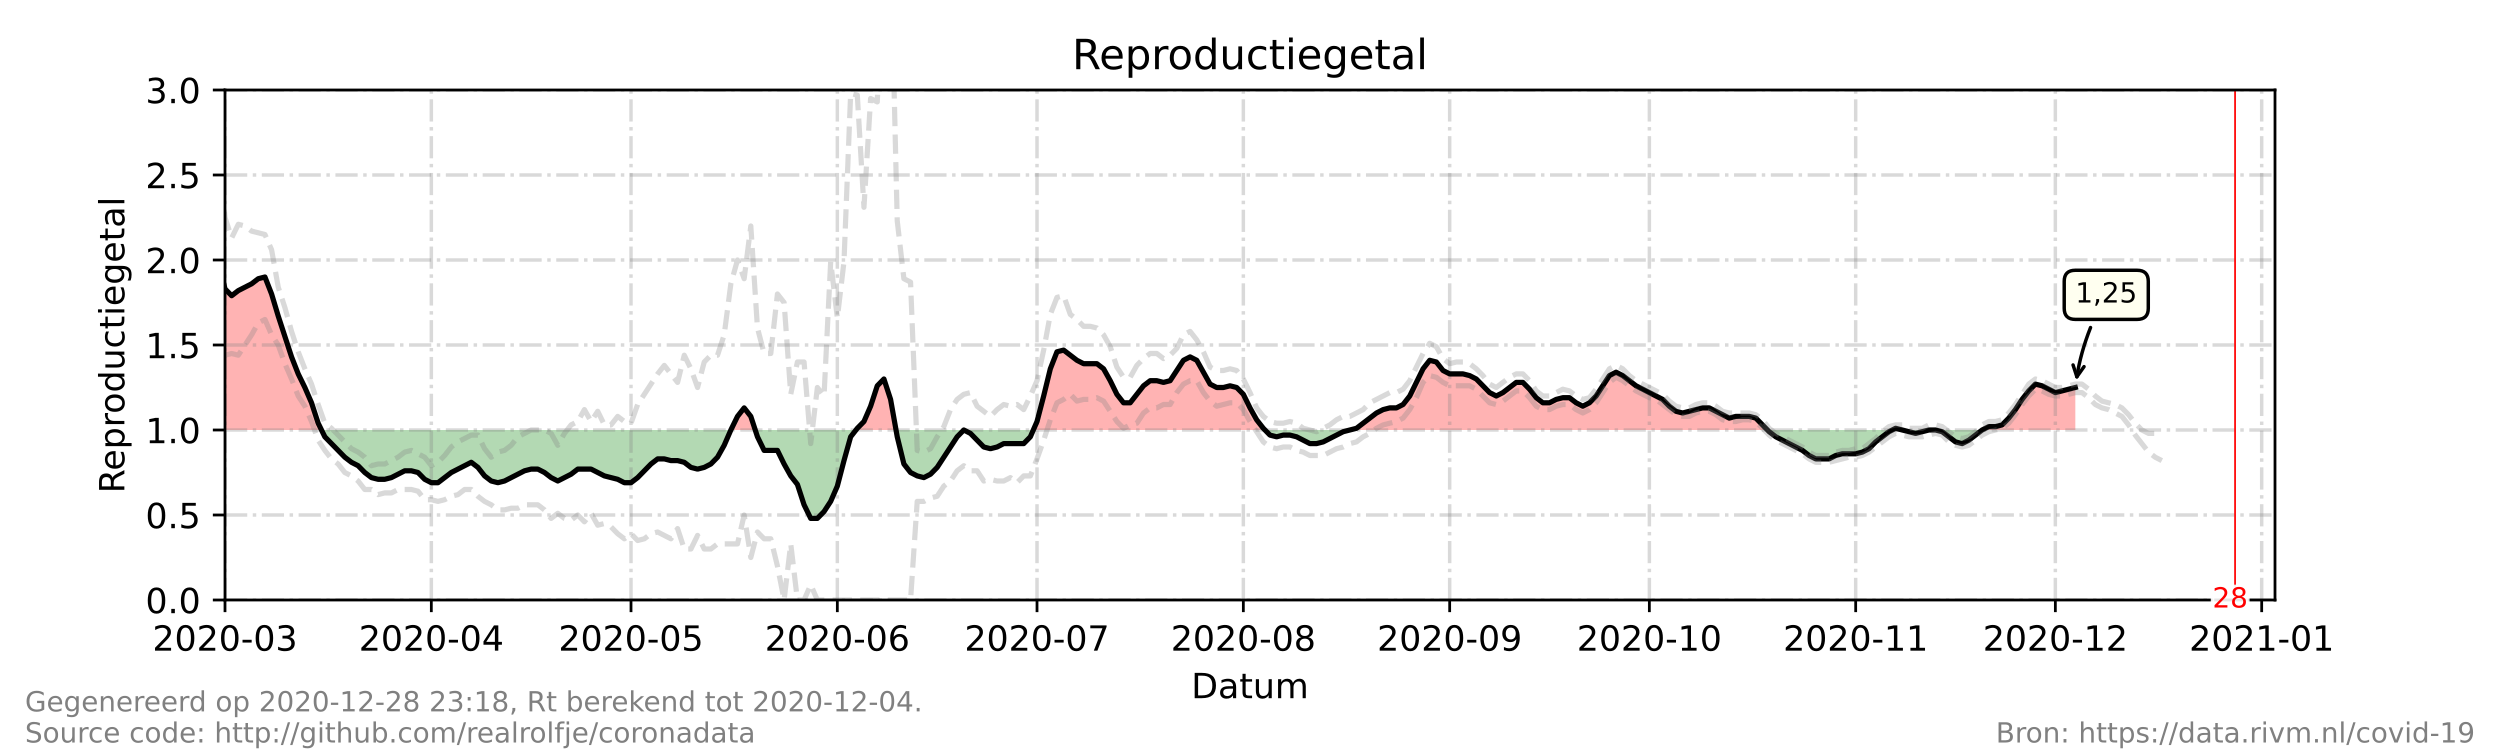 <?xml version="1.0" encoding="utf-8" standalone="no"?>
<!DOCTYPE svg PUBLIC "-//W3C//DTD SVG 1.1//EN"
  "http://www.w3.org/Graphics/SVG/1.1/DTD/svg11.dtd">
<!-- Created with matplotlib (https://matplotlib.org/) -->
<svg height="216pt" version="1.1" viewBox="0 0 720 216" width="720pt" xmlns="http://www.w3.org/2000/svg" xmlns:xlink="http://www.w3.org/1999/xlink">
 <defs>
  <style type="text/css">*{stroke-linecap:butt;stroke-linejoin:round;}</style>
 </defs>
 <g id="figure_1">
  <g id="patch_1">
   <path d="M 0 216 
L 720 216 
L 720 0 
L 0 0 
z
" style="fill:#ffffff;"/>
  </g>
  <g id="axes_1">
   <g id="patch_2">
    <path d="M 64.8 172.8 
L 655.2 172.8 
L 655.2 25.92 
L 64.8 25.92 
z
" style="fill:#ffffff;"/>
   </g>
   <g id="PolyCollection_1">
    <path clip-path="url(#p0c21dda81d)" d="M 39.881 123.84 
L 39.881 123.84 
L 41.797 123.84 
L 43.714 123.84 
L 45.631 123.84 
L 47.548 123.84 
L 49.465 123.84 
L 51.382 123.84 
L 53.299 123.84 
L 55.216 123.84 
L 57.132 123.84 
L 59.049 123.84 
L 60.966 123.84 
L 62.883 123.84 
L 64.8 123.84 
L 66.717 123.84 
L 68.634 123.84 
L 70.551 123.84 
L 72.468 123.84 
L 74.384 123.84 
L 76.301 123.84 
L 78.218 123.84 
L 80.135 123.84 
L 82.052 123.84 
L 83.969 123.84 
L 85.886 123.84 
L 87.803 123.84 
L 89.719 123.84 
L 91.636 123.84 
L 92.595 123.84 
L 91.636 121.882 
L 89.719 116.006 
L 87.803 111.6 
L 85.886 107.683 
L 83.969 102.787 
L 82.052 96.912 
L 80.135 91.037 
L 78.218 84.672 
L 76.301 79.776 
L 74.384 80.266 
L 72.468 81.734 
L 70.551 82.714 
L 68.634 83.693 
L 66.717 85.162 
L 64.8 83.203 
L 62.883 75.37 
L 60.966 69.984 
L 59.049 71.942 
L 57.132 71.942 
L 55.216 67.536 
L 53.299 65.088 
L 51.382 66.067 
L 49.465 66.557 
L 47.548 73.411 
L 45.631 87.61 
L 43.714 94.954 
L 41.797 87.61 
L 39.881 78.307 
z
" style="fill:#ff0000;fill-opacity:0.3;"/>
    <path clip-path="url(#p0c21dda81d)" d="M 210.483 123.84 
L 212.4 123.84 
L 214.317 123.84 
L 216.234 123.84 
L 217.512 123.84 
L 216.234 119.923 
L 214.317 117.475 
L 212.4 119.923 
z
" style="fill:#ff0000;fill-opacity:0.3;"/>
    <path clip-path="url(#p0c21dda81d)" d="M 246.521 123.84 
L 246.904 123.84 
L 248.821 123.84 
L 250.738 123.84 
L 252.655 123.84 
L 254.571 123.84 
L 256.488 123.84 
L 258.057 123.84 
L 256.488 115.027 
L 254.571 109.152 
L 252.655 111.11 
L 250.738 116.986 
L 248.821 121.392 
L 246.904 123.35 
z
" style="fill:#ff0000;fill-opacity:0.3;"/>
    <path clip-path="url(#p0c21dda81d)" d="M 297.595 123.84 
L 298.66 123.84 
L 300.577 123.84 
L 302.494 123.84 
L 304.41 123.84 
L 306.327 123.84 
L 308.244 123.84 
L 310.161 123.84 
L 312.078 123.84 
L 313.995 123.84 
L 315.912 123.84 
L 317.829 123.84 
L 319.745 123.84 
L 321.662 123.84 
L 323.579 123.84 
L 325.496 123.84 
L 327.413 123.84 
L 329.33 123.84 
L 331.247 123.84 
L 333.164 123.84 
L 335.081 123.84 
L 336.997 123.84 
L 338.914 123.84 
L 340.831 123.84 
L 342.748 123.84 
L 344.665 123.84 
L 346.582 123.84 
L 348.499 123.84 
L 350.416 123.84 
L 352.332 123.84 
L 354.249 123.84 
L 356.166 123.84 
L 358.083 123.84 
L 360 123.84 
L 361.917 123.84 
L 363.834 123.84 
L 364.313 123.84 
L 363.834 123.35 
L 361.917 120.902 
L 360 117.475 
L 358.083 113.558 
L 356.166 111.6 
L 354.249 111.11 
L 352.332 111.6 
L 350.416 111.6 
L 348.499 110.621 
L 346.582 107.194 
L 344.665 103.766 
L 342.748 102.787 
L 340.831 103.766 
L 338.914 106.704 
L 336.997 109.642 
L 335.081 110.131 
L 333.164 109.642 
L 331.247 109.642 
L 329.33 111.11 
L 327.413 113.558 
L 325.496 116.006 
L 323.579 116.006 
L 321.662 113.558 
L 319.745 109.642 
L 317.829 106.214 
L 315.912 104.746 
L 313.995 104.746 
L 312.078 104.746 
L 310.161 103.766 
L 308.244 102.298 
L 306.327 100.829 
L 304.41 101.318 
L 302.494 106.214 
L 300.577 114.048 
L 298.66 121.392 
z
" style="fill:#ff0000;fill-opacity:0.3;"/>
    <path clip-path="url(#p0c21dda81d)" d="M 388.753 123.84 
L 390.67 123.84 
L 392.587 123.84 
L 394.504 123.84 
L 396.421 123.84 
L 398.338 123.84 
L 400.255 123.84 
L 402.171 123.84 
L 404.088 123.84 
L 406.005 123.84 
L 407.922 123.84 
L 409.839 123.84 
L 411.756 123.84 
L 413.673 123.84 
L 415.59 123.84 
L 417.506 123.84 
L 419.423 123.84 
L 421.34 123.84 
L 423.257 123.84 
L 425.174 123.84 
L 427.091 123.84 
L 429.008 123.84 
L 430.925 123.84 
L 432.842 123.84 
L 434.758 123.84 
L 436.675 123.84 
L 438.592 123.84 
L 440.509 123.84 
L 442.426 123.84 
L 444.343 123.84 
L 446.26 123.84 
L 448.177 123.84 
L 450.094 123.84 
L 452.01 123.84 
L 453.927 123.84 
L 455.844 123.84 
L 457.761 123.84 
L 459.678 123.84 
L 461.595 123.84 
L 463.512 123.84 
L 465.429 123.84 
L 467.345 123.84 
L 469.262 123.84 
L 471.179 123.84 
L 473.096 123.84 
L 475.013 123.84 
L 476.93 123.84 
L 478.847 123.84 
L 480.764 123.84 
L 482.681 123.84 
L 484.597 123.84 
L 486.514 123.84 
L 488.431 123.84 
L 490.348 123.84 
L 492.265 123.84 
L 494.182 123.84 
L 496.099 123.84 
L 498.016 123.84 
L 499.932 123.84 
L 501.849 123.84 
L 503.766 123.84 
L 505.683 123.84 
L 507.6 123.84 
L 509.038 123.84 
L 507.6 122.371 
L 505.683 120.413 
L 503.766 119.923 
L 501.849 119.923 
L 499.932 119.923 
L 498.016 120.413 
L 496.099 119.434 
L 494.182 118.454 
L 492.265 117.475 
L 490.348 117.475 
L 488.431 117.965 
L 486.514 118.454 
L 484.597 118.944 
L 482.681 118.454 
L 480.764 116.986 
L 478.847 115.027 
L 476.93 114.048 
L 475.013 113.069 
L 473.096 112.09 
L 471.179 111.11 
L 469.262 109.642 
L 467.345 108.173 
L 465.429 107.194 
L 463.512 108.173 
L 461.595 111.11 
L 459.678 114.048 
L 457.761 116.006 
L 455.844 116.986 
L 453.927 116.006 
L 452.01 114.538 
L 450.094 114.538 
L 448.177 115.027 
L 446.26 116.006 
L 444.343 116.006 
L 442.426 114.538 
L 440.509 112.09 
L 438.592 110.131 
L 436.675 110.131 
L 434.758 111.6 
L 432.842 113.069 
L 430.925 114.048 
L 429.008 113.069 
L 427.091 111.11 
L 425.174 109.152 
L 423.257 108.173 
L 421.34 107.683 
L 419.423 107.683 
L 417.506 107.683 
L 415.59 106.704 
L 413.673 104.256 
L 411.756 103.766 
L 409.839 106.214 
L 407.922 110.131 
L 406.005 114.048 
L 404.088 116.496 
L 402.171 117.475 
L 400.255 117.475 
L 398.338 117.965 
L 396.421 118.944 
L 394.504 120.413 
L 392.587 121.882 
L 390.67 123.35 
z
" style="fill:#ff0000;fill-opacity:0.3;"/>
    <path clip-path="url(#p0c21dda81d)" d="M 544.979 123.84 
L 545.938 123.84 
L 547.855 123.84 
L 545.938 123.35 
z
" style="fill:#ff0000;fill-opacity:0.3;"/>
    <path clip-path="url(#p0c21dda81d)" d="M 570.857 123.84 
L 572.774 123.84 
L 574.691 123.84 
L 576.608 123.84 
L 578.525 123.84 
L 580.442 123.84 
L 582.358 123.84 
L 584.275 123.84 
L 586.192 123.84 
L 588.109 123.84 
L 590.026 123.84 
L 591.943 123.84 
L 593.86 123.84 
L 595.777 123.84 
L 597.694 123.84 
L 597.694 123.84 
L 597.694 111.6 
L 595.777 112.09 
L 593.86 112.579 
L 591.943 113.069 
L 590.026 112.09 
L 588.109 111.11 
L 586.192 110.621 
L 584.275 112.579 
L 582.358 115.027 
L 580.442 117.965 
L 578.525 120.413 
L 576.608 122.371 
L 574.691 122.861 
L 572.774 122.861 
z
" style="fill:#ff0000;fill-opacity:0.3;"/>
   </g>
   <g id="PolyCollection_2">
    <path clip-path="url(#p0c21dda81d)" d="M 92.595 123.84 
L 93.553 123.84 
L 95.47 123.84 
L 97.387 123.84 
L 99.304 123.84 
L 101.221 123.84 
L 103.138 123.84 
L 105.055 123.84 
L 106.971 123.84 
L 108.888 123.84 
L 110.805 123.84 
L 112.722 123.84 
L 114.639 123.84 
L 116.556 123.84 
L 118.473 123.84 
L 120.39 123.84 
L 122.306 123.84 
L 124.223 123.84 
L 126.14 123.84 
L 128.057 123.84 
L 129.974 123.84 
L 131.891 123.84 
L 133.808 123.84 
L 135.725 123.84 
L 137.642 123.84 
L 139.558 123.84 
L 141.475 123.84 
L 143.392 123.84 
L 145.309 123.84 
L 147.226 123.84 
L 149.143 123.84 
L 151.06 123.84 
L 152.977 123.84 
L 154.894 123.84 
L 156.81 123.84 
L 158.727 123.84 
L 160.644 123.84 
L 162.561 123.84 
L 164.478 123.84 
L 166.395 123.84 
L 168.312 123.84 
L 170.229 123.84 
L 172.145 123.84 
L 174.062 123.84 
L 175.979 123.84 
L 177.896 123.84 
L 179.813 123.84 
L 181.73 123.84 
L 183.647 123.84 
L 185.564 123.84 
L 187.481 123.84 
L 189.397 123.84 
L 191.314 123.84 
L 193.231 123.84 
L 195.148 123.84 
L 197.065 123.84 
L 198.982 123.84 
L 200.899 123.84 
L 202.816 123.84 
L 204.732 123.84 
L 206.649 123.84 
L 208.566 123.84 
L 210.483 123.84 
L 210.483 123.84 
L 210.483 123.84 
L 208.566 128.246 
L 206.649 131.674 
L 204.732 133.632 
L 202.816 134.611 
L 200.899 135.101 
L 198.982 134.611 
L 197.065 133.142 
L 195.148 132.653 
L 193.231 132.653 
L 191.314 132.163 
L 189.397 132.163 
L 187.481 133.632 
L 185.564 135.59 
L 183.647 137.549 
L 181.73 139.018 
L 179.813 139.018 
L 177.896 138.038 
L 175.979 137.549 
L 174.062 137.059 
L 172.145 136.08 
L 170.229 135.101 
L 168.312 135.101 
L 166.395 135.101 
L 164.478 136.57 
L 162.561 137.549 
L 160.644 138.528 
L 158.727 137.549 
L 156.81 136.08 
L 154.894 135.101 
L 152.977 135.101 
L 151.06 135.59 
L 149.143 136.57 
L 147.226 137.549 
L 145.309 138.528 
L 143.392 139.018 
L 141.475 138.528 
L 139.558 137.059 
L 137.642 134.611 
L 135.725 133.142 
L 133.808 134.122 
L 131.891 135.101 
L 129.974 136.08 
L 128.057 137.549 
L 126.14 139.018 
L 124.223 139.018 
L 122.306 138.038 
L 120.39 136.08 
L 118.473 135.59 
L 116.556 135.59 
L 114.639 136.57 
L 112.722 137.549 
L 110.805 138.038 
L 108.888 138.038 
L 106.971 137.549 
L 105.055 136.08 
L 103.138 134.122 
L 101.221 133.142 
L 99.304 131.674 
L 97.387 129.715 
L 95.47 127.757 
L 93.553 125.798 
z
" style="fill:#008000;fill-opacity:0.3;"/>
    <path clip-path="url(#p0c21dda81d)" d="M 217.512 123.84 
L 218.151 123.84 
L 220.068 123.84 
L 221.984 123.84 
L 223.901 123.84 
L 225.818 123.84 
L 227.735 123.84 
L 229.652 123.84 
L 231.569 123.84 
L 233.486 123.84 
L 235.403 123.84 
L 237.319 123.84 
L 239.236 123.84 
L 241.153 123.84 
L 243.07 123.84 
L 244.987 123.84 
L 246.521 123.84 
L 244.987 125.798 
L 243.07 132.653 
L 241.153 139.997 
L 239.236 144.403 
L 237.319 147.341 
L 235.403 149.299 
L 233.486 149.299 
L 231.569 145.382 
L 229.652 139.507 
L 227.735 137.059 
L 225.818 133.632 
L 223.901 129.715 
L 221.984 129.715 
L 220.068 129.715 
L 218.151 125.798 
z
" style="fill:#008000;fill-opacity:0.3;"/>
    <path clip-path="url(#p0c21dda81d)" d="M 258.057 123.84 
L 258.405 123.84 
L 260.322 123.84 
L 262.239 123.84 
L 264.156 123.84 
L 266.073 123.84 
L 267.99 123.84 
L 269.906 123.84 
L 271.823 123.84 
L 273.74 123.84 
L 275.657 123.84 
L 277.574 123.84 
L 279.491 123.84 
L 281.408 123.84 
L 283.325 123.84 
L 285.242 123.84 
L 287.158 123.84 
L 289.075 123.84 
L 290.992 123.84 
L 292.909 123.84 
L 294.826 123.84 
L 296.743 123.84 
L 297.595 123.84 
L 296.743 125.798 
L 294.826 127.757 
L 292.909 127.757 
L 290.992 127.757 
L 289.075 127.757 
L 287.158 128.736 
L 285.242 129.226 
L 283.325 128.736 
L 281.408 126.778 
L 279.491 124.819 
L 277.574 123.84 
L 275.657 125.798 
L 273.74 128.736 
L 271.823 131.674 
L 269.906 134.611 
L 267.99 136.57 
L 266.073 137.549 
L 264.156 137.059 
L 262.239 136.08 
L 260.322 133.632 
L 258.405 125.798 
z
" style="fill:#008000;fill-opacity:0.3;"/>
    <path clip-path="url(#p0c21dda81d)" d="M 364.313 123.84 
L 365.751 123.84 
L 367.668 123.84 
L 369.584 123.84 
L 371.501 123.84 
L 373.418 123.84 
L 375.335 123.84 
L 377.252 123.84 
L 379.169 123.84 
L 381.086 123.84 
L 383.003 123.84 
L 384.919 123.84 
L 386.836 123.84 
L 388.753 123.84 
L 388.753 123.84 
L 388.753 123.84 
L 386.836 124.33 
L 384.919 125.309 
L 383.003 126.288 
L 381.086 127.267 
L 379.169 127.757 
L 377.252 127.757 
L 375.335 126.778 
L 373.418 125.798 
L 371.501 125.309 
L 369.584 125.309 
L 367.668 125.798 
L 365.751 125.309 
z
" style="fill:#008000;fill-opacity:0.3;"/>
    <path clip-path="url(#p0c21dda81d)" d="M 509.038 123.84 
L 509.517 123.84 
L 511.434 123.84 
L 513.351 123.84 
L 515.268 123.84 
L 517.184 123.84 
L 519.101 123.84 
L 521.018 123.84 
L 522.935 123.84 
L 524.852 123.84 
L 526.769 123.84 
L 528.686 123.84 
L 530.603 123.84 
L 532.519 123.84 
L 534.436 123.84 
L 536.353 123.84 
L 538.27 123.84 
L 540.187 123.84 
L 542.104 123.84 
L 544.021 123.84 
L 544.979 123.84 
L 544.021 124.33 
L 542.104 125.798 
L 540.187 127.267 
L 538.27 129.226 
L 536.353 130.205 
L 534.436 130.694 
L 532.519 130.694 
L 530.603 130.694 
L 528.686 131.184 
L 526.769 132.163 
L 524.852 132.163 
L 522.935 132.163 
L 521.018 131.184 
L 519.101 129.715 
L 517.184 128.736 
L 515.268 127.757 
L 513.351 126.778 
L 511.434 125.798 
L 509.517 124.33 
z
" style="fill:#008000;fill-opacity:0.3;"/>
    <path clip-path="url(#p0c21dda81d)" d="M 547.855 123.84 
L 547.855 123.84 
L 549.771 123.84 
L 551.688 123.84 
L 553.605 123.84 
L 555.522 123.84 
L 557.439 123.84 
L 559.356 123.84 
L 561.273 123.84 
L 563.19 123.84 
L 565.106 123.84 
L 567.023 123.84 
L 568.94 123.84 
L 570.857 123.84 
L 570.857 123.84 
L 570.857 123.84 
L 568.94 125.309 
L 567.023 126.778 
L 565.106 127.757 
L 563.19 127.267 
L 561.273 125.798 
L 559.356 124.33 
L 557.439 123.84 
L 555.522 123.84 
L 553.605 124.33 
L 551.688 124.819 
L 549.771 124.33 
L 547.855 123.84 
z
" style="fill:#008000;fill-opacity:0.3;"/>
   </g>
   <g id="matplotlib.axis_1">
    <g id="xtick_1">
     <g id="line2d_1">
      <path clip-path="url(#p0c21dda81d)" d="M 64.8 172.8 
L 64.8 25.92 
" style="fill:none;stroke:#808080;stroke-dasharray:6.4,1.6,1,1.6;stroke-dashoffset:0;stroke-opacity:0.3;"/>
     </g>
     <g id="line2d_2">
      <defs>
       <path d="M 0 0 
L 0 3.5 
" id="m21de793265" style="stroke:#000000;stroke-width:0.8;"/>
      </defs>
      <g>
       <use style="stroke:#000000;stroke-width:0.8;" x="64.8" xlink:href="#m21de793265" y="172.8"/>
      </g>
     </g>
     <g id="text_1">
      <!-- 2020-03 -->
      <g transform="translate(43.909 187.398)scale(0.1 -0.1)">
       <defs>
        <path d="M 19.188 8.297 
L 53.609 8.297 
L 53.609 0 
L 7.328 0 
L 7.328 8.297 
Q 12.938 14.109 22.625 23.891 
Q 32.328 33.688 34.812 36.531 
Q 39.547 41.844 41.422 45.531 
Q 43.312 49.219 43.312 52.781 
Q 43.312 58.594 39.234 62.25 
Q 35.156 65.922 28.609 65.922 
Q 23.969 65.922 18.812 64.312 
Q 13.672 62.703 7.812 59.422 
L 7.812 69.391 
Q 13.766 71.781 18.938 73 
Q 24.125 74.219 28.422 74.219 
Q 39.75 74.219 46.484 68.547 
Q 53.219 62.891 53.219 53.422 
Q 53.219 48.922 51.531 44.891 
Q 49.859 40.875 45.406 35.406 
Q 44.188 33.984 37.641 27.219 
Q 31.109 20.453 19.188 8.297 
z
" id="DejaVuSans-50"/>
        <path d="M 31.781 66.406 
Q 24.172 66.406 20.328 58.906 
Q 16.5 51.422 16.5 36.375 
Q 16.5 21.391 20.328 13.891 
Q 24.172 6.391 31.781 6.391 
Q 39.453 6.391 43.281 13.891 
Q 47.125 21.391 47.125 36.375 
Q 47.125 51.422 43.281 58.906 
Q 39.453 66.406 31.781 66.406 
z
M 31.781 74.219 
Q 44.047 74.219 50.516 64.516 
Q 56.984 54.828 56.984 36.375 
Q 56.984 17.969 50.516 8.266 
Q 44.047 -1.422 31.781 -1.422 
Q 19.531 -1.422 13.062 8.266 
Q 6.594 17.969 6.594 36.375 
Q 6.594 54.828 13.062 64.516 
Q 19.531 74.219 31.781 74.219 
z
" id="DejaVuSans-48"/>
        <path d="M 4.891 31.391 
L 31.203 31.391 
L 31.203 23.391 
L 4.891 23.391 
z
" id="DejaVuSans-45"/>
        <path d="M 40.578 39.312 
Q 47.656 37.797 51.625 33 
Q 55.609 28.219 55.609 21.188 
Q 55.609 10.406 48.188 4.484 
Q 40.766 -1.422 27.094 -1.422 
Q 22.516 -1.422 17.656 -0.516 
Q 12.797 0.391 7.625 2.203 
L 7.625 11.719 
Q 11.719 9.328 16.594 8.109 
Q 21.484 6.891 26.812 6.891 
Q 36.078 6.891 40.938 10.547 
Q 45.797 14.203 45.797 21.188 
Q 45.797 27.641 41.281 31.266 
Q 36.766 34.906 28.719 34.906 
L 20.219 34.906 
L 20.219 43.016 
L 29.109 43.016 
Q 36.375 43.016 40.234 45.922 
Q 44.094 48.828 44.094 54.297 
Q 44.094 59.906 40.109 62.906 
Q 36.141 65.922 28.719 65.922 
Q 24.656 65.922 20.016 65.031 
Q 15.375 64.156 9.812 62.312 
L 9.812 71.094 
Q 15.438 72.656 20.344 73.438 
Q 25.25 74.219 29.594 74.219 
Q 40.828 74.219 47.359 69.109 
Q 53.906 64.016 53.906 55.328 
Q 53.906 49.266 50.438 45.094 
Q 46.969 40.922 40.578 39.312 
z
" id="DejaVuSans-51"/>
       </defs>
       <use xlink:href="#DejaVuSans-50"/>
       <use x="63.623" xlink:href="#DejaVuSans-48"/>
       <use x="127.246" xlink:href="#DejaVuSans-50"/>
       <use x="190.869" xlink:href="#DejaVuSans-48"/>
       <use x="254.492" xlink:href="#DejaVuSans-45"/>
       <use x="290.576" xlink:href="#DejaVuSans-48"/>
       <use x="354.199" xlink:href="#DejaVuSans-51"/>
      </g>
     </g>
    </g>
    <g id="xtick_2">
     <g id="line2d_3">
      <path clip-path="url(#p0c21dda81d)" d="M 124.223 172.8 
L 124.223 25.92 
" style="fill:none;stroke:#808080;stroke-dasharray:6.4,1.6,1,1.6;stroke-dashoffset:0;stroke-opacity:0.3;"/>
     </g>
     <g id="line2d_4">
      <g>
       <use style="stroke:#000000;stroke-width:0.8;" x="124.223" xlink:href="#m21de793265" y="172.8"/>
      </g>
     </g>
     <g id="text_2">
      <!-- 2020-04 -->
      <g transform="translate(103.332 187.398)scale(0.1 -0.1)">
       <defs>
        <path d="M 37.797 64.312 
L 12.891 25.391 
L 37.797 25.391 
z
M 35.203 72.906 
L 47.609 72.906 
L 47.609 25.391 
L 58.016 25.391 
L 58.016 17.188 
L 47.609 17.188 
L 47.609 0 
L 37.797 0 
L 37.797 17.188 
L 4.891 17.188 
L 4.891 26.703 
z
" id="DejaVuSans-52"/>
       </defs>
       <use xlink:href="#DejaVuSans-50"/>
       <use x="63.623" xlink:href="#DejaVuSans-48"/>
       <use x="127.246" xlink:href="#DejaVuSans-50"/>
       <use x="190.869" xlink:href="#DejaVuSans-48"/>
       <use x="254.492" xlink:href="#DejaVuSans-45"/>
       <use x="290.576" xlink:href="#DejaVuSans-48"/>
       <use x="354.199" xlink:href="#DejaVuSans-52"/>
      </g>
     </g>
    </g>
    <g id="xtick_3">
     <g id="line2d_5">
      <path clip-path="url(#p0c21dda81d)" d="M 181.73 172.8 
L 181.73 25.92 
" style="fill:none;stroke:#808080;stroke-dasharray:6.4,1.6,1,1.6;stroke-dashoffset:0;stroke-opacity:0.3;"/>
     </g>
     <g id="line2d_6">
      <g>
       <use style="stroke:#000000;stroke-width:0.8;" x="181.73" xlink:href="#m21de793265" y="172.8"/>
      </g>
     </g>
     <g id="text_3">
      <!-- 2020-05 -->
      <g transform="translate(160.838 187.398)scale(0.1 -0.1)">
       <defs>
        <path d="M 10.797 72.906 
L 49.516 72.906 
L 49.516 64.594 
L 19.828 64.594 
L 19.828 46.734 
Q 21.969 47.469 24.109 47.828 
Q 26.266 48.188 28.422 48.188 
Q 40.625 48.188 47.75 41.5 
Q 54.891 34.812 54.891 23.391 
Q 54.891 11.625 47.562 5.094 
Q 40.234 -1.422 26.906 -1.422 
Q 22.312 -1.422 17.547 -0.641 
Q 12.797 0.141 7.719 1.703 
L 7.719 11.625 
Q 12.109 9.234 16.797 8.062 
Q 21.484 6.891 26.703 6.891 
Q 35.156 6.891 40.078 11.328 
Q 45.016 15.766 45.016 23.391 
Q 45.016 31 40.078 35.438 
Q 35.156 39.891 26.703 39.891 
Q 22.75 39.891 18.812 39.016 
Q 14.891 38.141 10.797 36.281 
z
" id="DejaVuSans-53"/>
       </defs>
       <use xlink:href="#DejaVuSans-50"/>
       <use x="63.623" xlink:href="#DejaVuSans-48"/>
       <use x="127.246" xlink:href="#DejaVuSans-50"/>
       <use x="190.869" xlink:href="#DejaVuSans-48"/>
       <use x="254.492" xlink:href="#DejaVuSans-45"/>
       <use x="290.576" xlink:href="#DejaVuSans-48"/>
       <use x="354.199" xlink:href="#DejaVuSans-53"/>
      </g>
     </g>
    </g>
    <g id="xtick_4">
     <g id="line2d_7">
      <path clip-path="url(#p0c21dda81d)" d="M 241.153 172.8 
L 241.153 25.92 
" style="fill:none;stroke:#808080;stroke-dasharray:6.4,1.6,1,1.6;stroke-dashoffset:0;stroke-opacity:0.3;"/>
     </g>
     <g id="line2d_8">
      <g>
       <use style="stroke:#000000;stroke-width:0.8;" x="241.153" xlink:href="#m21de793265" y="172.8"/>
      </g>
     </g>
     <g id="text_4">
      <!-- 2020-06 -->
      <g transform="translate(220.262 187.398)scale(0.1 -0.1)">
       <defs>
        <path d="M 33.016 40.375 
Q 26.375 40.375 22.484 35.828 
Q 18.609 31.297 18.609 23.391 
Q 18.609 15.531 22.484 10.953 
Q 26.375 6.391 33.016 6.391 
Q 39.656 6.391 43.531 10.953 
Q 47.406 15.531 47.406 23.391 
Q 47.406 31.297 43.531 35.828 
Q 39.656 40.375 33.016 40.375 
z
M 52.594 71.297 
L 52.594 62.312 
Q 48.875 64.062 45.094 64.984 
Q 41.312 65.922 37.594 65.922 
Q 27.828 65.922 22.672 59.328 
Q 17.531 52.734 16.797 39.406 
Q 19.672 43.656 24.016 45.922 
Q 28.375 48.188 33.594 48.188 
Q 44.578 48.188 50.953 41.516 
Q 57.328 34.859 57.328 23.391 
Q 57.328 12.156 50.688 5.359 
Q 44.047 -1.422 33.016 -1.422 
Q 20.359 -1.422 13.672 8.266 
Q 6.984 17.969 6.984 36.375 
Q 6.984 53.656 15.188 63.938 
Q 23.391 74.219 37.203 74.219 
Q 40.922 74.219 44.703 73.484 
Q 48.484 72.75 52.594 71.297 
z
" id="DejaVuSans-54"/>
       </defs>
       <use xlink:href="#DejaVuSans-50"/>
       <use x="63.623" xlink:href="#DejaVuSans-48"/>
       <use x="127.246" xlink:href="#DejaVuSans-50"/>
       <use x="190.869" xlink:href="#DejaVuSans-48"/>
       <use x="254.492" xlink:href="#DejaVuSans-45"/>
       <use x="290.576" xlink:href="#DejaVuSans-48"/>
       <use x="354.199" xlink:href="#DejaVuSans-54"/>
      </g>
     </g>
    </g>
    <g id="xtick_5">
     <g id="line2d_9">
      <path clip-path="url(#p0c21dda81d)" d="M 298.66 172.8 
L 298.66 25.92 
" style="fill:none;stroke:#808080;stroke-dasharray:6.4,1.6,1,1.6;stroke-dashoffset:0;stroke-opacity:0.3;"/>
     </g>
     <g id="line2d_10">
      <g>
       <use style="stroke:#000000;stroke-width:0.8;" x="298.66" xlink:href="#m21de793265" y="172.8"/>
      </g>
     </g>
     <g id="text_5">
      <!-- 2020-07 -->
      <g transform="translate(277.768 187.398)scale(0.1 -0.1)">
       <defs>
        <path d="M 8.203 72.906 
L 55.078 72.906 
L 55.078 68.703 
L 28.609 0 
L 18.312 0 
L 43.219 64.594 
L 8.203 64.594 
z
" id="DejaVuSans-55"/>
       </defs>
       <use xlink:href="#DejaVuSans-50"/>
       <use x="63.623" xlink:href="#DejaVuSans-48"/>
       <use x="127.246" xlink:href="#DejaVuSans-50"/>
       <use x="190.869" xlink:href="#DejaVuSans-48"/>
       <use x="254.492" xlink:href="#DejaVuSans-45"/>
       <use x="290.576" xlink:href="#DejaVuSans-48"/>
       <use x="354.199" xlink:href="#DejaVuSans-55"/>
      </g>
     </g>
    </g>
    <g id="xtick_6">
     <g id="line2d_11">
      <path clip-path="url(#p0c21dda81d)" d="M 358.083 172.8 
L 358.083 25.92 
" style="fill:none;stroke:#808080;stroke-dasharray:6.4,1.6,1,1.6;stroke-dashoffset:0;stroke-opacity:0.3;"/>
     </g>
     <g id="line2d_12">
      <g>
       <use style="stroke:#000000;stroke-width:0.8;" x="358.083" xlink:href="#m21de793265" y="172.8"/>
      </g>
     </g>
     <g id="text_6">
      <!-- 2020-08 -->
      <g transform="translate(337.192 187.398)scale(0.1 -0.1)">
       <defs>
        <path d="M 31.781 34.625 
Q 24.75 34.625 20.719 30.859 
Q 16.703 27.094 16.703 20.516 
Q 16.703 13.922 20.719 10.156 
Q 24.75 6.391 31.781 6.391 
Q 38.812 6.391 42.859 10.172 
Q 46.922 13.969 46.922 20.516 
Q 46.922 27.094 42.891 30.859 
Q 38.875 34.625 31.781 34.625 
z
M 21.922 38.812 
Q 15.578 40.375 12.031 44.719 
Q 8.5 49.078 8.5 55.328 
Q 8.5 64.062 14.719 69.141 
Q 20.953 74.219 31.781 74.219 
Q 42.672 74.219 48.875 69.141 
Q 55.078 64.062 55.078 55.328 
Q 55.078 49.078 51.531 44.719 
Q 48 40.375 41.703 38.812 
Q 48.828 37.156 52.797 32.312 
Q 56.781 27.484 56.781 20.516 
Q 56.781 9.906 50.312 4.234 
Q 43.844 -1.422 31.781 -1.422 
Q 19.734 -1.422 13.25 4.234 
Q 6.781 9.906 6.781 20.516 
Q 6.781 27.484 10.781 32.312 
Q 14.797 37.156 21.922 38.812 
z
M 18.312 54.391 
Q 18.312 48.734 21.844 45.562 
Q 25.391 42.391 31.781 42.391 
Q 38.141 42.391 41.719 45.562 
Q 45.312 48.734 45.312 54.391 
Q 45.312 60.062 41.719 63.234 
Q 38.141 66.406 31.781 66.406 
Q 25.391 66.406 21.844 63.234 
Q 18.312 60.062 18.312 54.391 
z
" id="DejaVuSans-56"/>
       </defs>
       <use xlink:href="#DejaVuSans-50"/>
       <use x="63.623" xlink:href="#DejaVuSans-48"/>
       <use x="127.246" xlink:href="#DejaVuSans-50"/>
       <use x="190.869" xlink:href="#DejaVuSans-48"/>
       <use x="254.492" xlink:href="#DejaVuSans-45"/>
       <use x="290.576" xlink:href="#DejaVuSans-48"/>
       <use x="354.199" xlink:href="#DejaVuSans-56"/>
      </g>
     </g>
    </g>
    <g id="xtick_7">
     <g id="line2d_13">
      <path clip-path="url(#p0c21dda81d)" d="M 417.506 172.8 
L 417.506 25.92 
" style="fill:none;stroke:#808080;stroke-dasharray:6.4,1.6,1,1.6;stroke-dashoffset:0;stroke-opacity:0.3;"/>
     </g>
     <g id="line2d_14">
      <g>
       <use style="stroke:#000000;stroke-width:0.8;" x="417.506" xlink:href="#m21de793265" y="172.8"/>
      </g>
     </g>
     <g id="text_7">
      <!-- 2020-09 -->
      <g transform="translate(396.615 187.398)scale(0.1 -0.1)">
       <defs>
        <path d="M 10.984 1.516 
L 10.984 10.5 
Q 14.703 8.734 18.5 7.812 
Q 22.312 6.891 25.984 6.891 
Q 35.75 6.891 40.891 13.453 
Q 46.047 20.016 46.781 33.406 
Q 43.953 29.203 39.594 26.953 
Q 35.25 24.703 29.984 24.703 
Q 19.047 24.703 12.672 31.312 
Q 6.297 37.938 6.297 49.422 
Q 6.297 60.641 12.938 67.422 
Q 19.578 74.219 30.609 74.219 
Q 43.266 74.219 49.922 64.516 
Q 56.594 54.828 56.594 36.375 
Q 56.594 19.141 48.406 8.859 
Q 40.234 -1.422 26.422 -1.422 
Q 22.703 -1.422 18.891 -0.688 
Q 15.094 0.047 10.984 1.516 
z
M 30.609 32.422 
Q 37.25 32.422 41.125 36.953 
Q 45.016 41.5 45.016 49.422 
Q 45.016 57.281 41.125 61.844 
Q 37.25 66.406 30.609 66.406 
Q 23.969 66.406 20.094 61.844 
Q 16.219 57.281 16.219 49.422 
Q 16.219 41.5 20.094 36.953 
Q 23.969 32.422 30.609 32.422 
z
" id="DejaVuSans-57"/>
       </defs>
       <use xlink:href="#DejaVuSans-50"/>
       <use x="63.623" xlink:href="#DejaVuSans-48"/>
       <use x="127.246" xlink:href="#DejaVuSans-50"/>
       <use x="190.869" xlink:href="#DejaVuSans-48"/>
       <use x="254.492" xlink:href="#DejaVuSans-45"/>
       <use x="290.576" xlink:href="#DejaVuSans-48"/>
       <use x="354.199" xlink:href="#DejaVuSans-57"/>
      </g>
     </g>
    </g>
    <g id="xtick_8">
     <g id="line2d_15">
      <path clip-path="url(#p0c21dda81d)" d="M 475.013 172.8 
L 475.013 25.92 
" style="fill:none;stroke:#808080;stroke-dasharray:6.4,1.6,1,1.6;stroke-dashoffset:0;stroke-opacity:0.3;"/>
     </g>
     <g id="line2d_16">
      <g>
       <use style="stroke:#000000;stroke-width:0.8;" x="475.013" xlink:href="#m21de793265" y="172.8"/>
      </g>
     </g>
     <g id="text_8">
      <!-- 2020-10 -->
      <g transform="translate(454.122 187.398)scale(0.1 -0.1)">
       <defs>
        <path d="M 12.406 8.297 
L 28.516 8.297 
L 28.516 63.922 
L 10.984 60.406 
L 10.984 69.391 
L 28.422 72.906 
L 38.281 72.906 
L 38.281 8.297 
L 54.391 8.297 
L 54.391 0 
L 12.406 0 
z
" id="DejaVuSans-49"/>
       </defs>
       <use xlink:href="#DejaVuSans-50"/>
       <use x="63.623" xlink:href="#DejaVuSans-48"/>
       <use x="127.246" xlink:href="#DejaVuSans-50"/>
       <use x="190.869" xlink:href="#DejaVuSans-48"/>
       <use x="254.492" xlink:href="#DejaVuSans-45"/>
       <use x="290.576" xlink:href="#DejaVuSans-49"/>
       <use x="354.199" xlink:href="#DejaVuSans-48"/>
      </g>
     </g>
    </g>
    <g id="xtick_9">
     <g id="line2d_17">
      <path clip-path="url(#p0c21dda81d)" d="M 534.436 172.8 
L 534.436 25.92 
" style="fill:none;stroke:#808080;stroke-dasharray:6.4,1.6,1,1.6;stroke-dashoffset:0;stroke-opacity:0.3;"/>
     </g>
     <g id="line2d_18">
      <g>
       <use style="stroke:#000000;stroke-width:0.8;" x="534.436" xlink:href="#m21de793265" y="172.8"/>
      </g>
     </g>
     <g id="text_9">
      <!-- 2020-11 -->
      <g transform="translate(513.545 187.398)scale(0.1 -0.1)">
       <use xlink:href="#DejaVuSans-50"/>
       <use x="63.623" xlink:href="#DejaVuSans-48"/>
       <use x="127.246" xlink:href="#DejaVuSans-50"/>
       <use x="190.869" xlink:href="#DejaVuSans-48"/>
       <use x="254.492" xlink:href="#DejaVuSans-45"/>
       <use x="290.576" xlink:href="#DejaVuSans-49"/>
       <use x="354.199" xlink:href="#DejaVuSans-49"/>
      </g>
     </g>
    </g>
    <g id="xtick_10">
     <g id="line2d_19">
      <path clip-path="url(#p0c21dda81d)" d="M 591.943 172.8 
L 591.943 25.92 
" style="fill:none;stroke:#808080;stroke-dasharray:6.4,1.6,1,1.6;stroke-dashoffset:0;stroke-opacity:0.3;"/>
     </g>
     <g id="line2d_20">
      <g>
       <use style="stroke:#000000;stroke-width:0.8;" x="591.943" xlink:href="#m21de793265" y="172.8"/>
      </g>
     </g>
     <g id="text_10">
      <!-- 2020-12 -->
      <g transform="translate(571.051 187.398)scale(0.1 -0.1)">
       <use xlink:href="#DejaVuSans-50"/>
       <use x="63.623" xlink:href="#DejaVuSans-48"/>
       <use x="127.246" xlink:href="#DejaVuSans-50"/>
       <use x="190.869" xlink:href="#DejaVuSans-48"/>
       <use x="254.492" xlink:href="#DejaVuSans-45"/>
       <use x="290.576" xlink:href="#DejaVuSans-49"/>
       <use x="354.199" xlink:href="#DejaVuSans-50"/>
      </g>
     </g>
    </g>
    <g id="xtick_11">
     <g id="line2d_21">
      <path clip-path="url(#p0c21dda81d)" d="M 651.366 172.8 
L 651.366 25.92 
" style="fill:none;stroke:#808080;stroke-dasharray:6.4,1.6,1,1.6;stroke-dashoffset:0;stroke-opacity:0.3;"/>
     </g>
     <g id="line2d_22">
      <g>
       <use style="stroke:#000000;stroke-width:0.8;" x="651.366" xlink:href="#m21de793265" y="172.8"/>
      </g>
     </g>
     <g id="text_11">
      <!-- 2021-01 -->
      <g transform="translate(630.475 187.398)scale(0.1 -0.1)">
       <use xlink:href="#DejaVuSans-50"/>
       <use x="63.623" xlink:href="#DejaVuSans-48"/>
       <use x="127.246" xlink:href="#DejaVuSans-50"/>
       <use x="190.869" xlink:href="#DejaVuSans-49"/>
       <use x="254.492" xlink:href="#DejaVuSans-45"/>
       <use x="290.576" xlink:href="#DejaVuSans-48"/>
       <use x="354.199" xlink:href="#DejaVuSans-49"/>
      </g>
     </g>
    </g>
    <g id="text_12">
     <!-- Datum -->
     <g transform="translate(343.087 201.077)scale(0.1 -0.1)">
      <defs>
       <path d="M 19.672 64.797 
L 19.672 8.109 
L 31.594 8.109 
Q 46.688 8.109 53.688 14.938 
Q 60.688 21.781 60.688 36.531 
Q 60.688 51.172 53.688 57.984 
Q 46.688 64.797 31.594 64.797 
z
M 9.812 72.906 
L 30.078 72.906 
Q 51.266 72.906 61.172 64.094 
Q 71.094 55.281 71.094 36.531 
Q 71.094 17.672 61.125 8.828 
Q 51.172 0 30.078 0 
L 9.812 0 
z
" id="DejaVuSans-68"/>
       <path d="M 34.281 27.484 
Q 23.391 27.484 19.188 25 
Q 14.984 22.516 14.984 16.5 
Q 14.984 11.719 18.141 8.906 
Q 21.297 6.109 26.703 6.109 
Q 34.188 6.109 38.703 11.406 
Q 43.219 16.703 43.219 25.484 
L 43.219 27.484 
z
M 52.203 31.203 
L 52.203 0 
L 43.219 0 
L 43.219 8.297 
Q 40.141 3.328 35.547 0.953 
Q 30.953 -1.422 24.312 -1.422 
Q 15.922 -1.422 10.953 3.297 
Q 6 8.016 6 15.922 
Q 6 25.141 12.172 29.828 
Q 18.359 34.516 30.609 34.516 
L 43.219 34.516 
L 43.219 35.406 
Q 43.219 41.609 39.141 45 
Q 35.062 48.391 27.688 48.391 
Q 23 48.391 18.547 47.266 
Q 14.109 46.141 10.016 43.891 
L 10.016 52.203 
Q 14.938 54.109 19.578 55.047 
Q 24.219 56 28.609 56 
Q 40.484 56 46.344 49.844 
Q 52.203 43.703 52.203 31.203 
z
" id="DejaVuSans-97"/>
       <path d="M 18.312 70.219 
L 18.312 54.688 
L 36.812 54.688 
L 36.812 47.703 
L 18.312 47.703 
L 18.312 18.016 
Q 18.312 11.328 20.141 9.422 
Q 21.969 7.516 27.594 7.516 
L 36.812 7.516 
L 36.812 0 
L 27.594 0 
Q 17.188 0 13.234 3.875 
Q 9.281 7.766 9.281 18.016 
L 9.281 47.703 
L 2.688 47.703 
L 2.688 54.688 
L 9.281 54.688 
L 9.281 70.219 
z
" id="DejaVuSans-116"/>
       <path d="M 8.5 21.578 
L 8.5 54.688 
L 17.484 54.688 
L 17.484 21.922 
Q 17.484 14.156 20.5 10.266 
Q 23.531 6.391 29.594 6.391 
Q 36.859 6.391 41.078 11.031 
Q 45.312 15.672 45.312 23.688 
L 45.312 54.688 
L 54.297 54.688 
L 54.297 0 
L 45.312 0 
L 45.312 8.406 
Q 42.047 3.422 37.719 1 
Q 33.406 -1.422 27.688 -1.422 
Q 18.266 -1.422 13.375 4.438 
Q 8.5 10.297 8.5 21.578 
z
M 31.109 56 
z
" id="DejaVuSans-117"/>
       <path d="M 52 44.188 
Q 55.375 50.25 60.062 53.125 
Q 64.75 56 71.094 56 
Q 79.641 56 84.281 50.016 
Q 88.922 44.047 88.922 33.016 
L 88.922 0 
L 79.891 0 
L 79.891 32.719 
Q 79.891 40.578 77.094 44.375 
Q 74.312 48.188 68.609 48.188 
Q 61.625 48.188 57.562 43.547 
Q 53.516 38.922 53.516 30.906 
L 53.516 0 
L 44.484 0 
L 44.484 32.719 
Q 44.484 40.625 41.703 44.406 
Q 38.922 48.188 33.109 48.188 
Q 26.219 48.188 22.156 43.531 
Q 18.109 38.875 18.109 30.906 
L 18.109 0 
L 9.078 0 
L 9.078 54.688 
L 18.109 54.688 
L 18.109 46.188 
Q 21.188 51.219 25.484 53.609 
Q 29.781 56 35.688 56 
Q 41.656 56 45.828 52.969 
Q 50 49.953 52 44.188 
z
" id="DejaVuSans-109"/>
      </defs>
      <use xlink:href="#DejaVuSans-68"/>
      <use x="77.002" xlink:href="#DejaVuSans-97"/>
      <use x="138.281" xlink:href="#DejaVuSans-116"/>
      <use x="177.49" xlink:href="#DejaVuSans-117"/>
      <use x="240.869" xlink:href="#DejaVuSans-109"/>
     </g>
    </g>
   </g>
   <g id="matplotlib.axis_2">
    <g id="ytick_1">
     <g id="line2d_23">
      <path clip-path="url(#p0c21dda81d)" d="M 64.8 172.8 
L 655.2 172.8 
" style="fill:none;stroke:#808080;stroke-dasharray:6.4,1.6,1,1.6;stroke-dashoffset:0;stroke-opacity:0.3;"/>
     </g>
     <g id="line2d_24">
      <defs>
       <path d="M 0 0 
L -3.5 0 
" id="m5e8c2c6d38" style="stroke:#000000;stroke-width:0.8;"/>
      </defs>
      <g>
       <use style="stroke:#000000;stroke-width:0.8;" x="64.8" xlink:href="#m5e8c2c6d38" y="172.8"/>
      </g>
     </g>
     <g id="text_13">
      <!-- 0.0 -->
      <g transform="translate(41.897 176.599)scale(0.1 -0.1)">
       <defs>
        <path d="M 10.688 12.406 
L 21 12.406 
L 21 0 
L 10.688 0 
z
" id="DejaVuSans-46"/>
       </defs>
       <use xlink:href="#DejaVuSans-48"/>
       <use x="63.623" xlink:href="#DejaVuSans-46"/>
       <use x="95.41" xlink:href="#DejaVuSans-48"/>
      </g>
     </g>
    </g>
    <g id="ytick_2">
     <g id="line2d_25">
      <path clip-path="url(#p0c21dda81d)" d="M 64.8 148.32 
L 655.2 148.32 
" style="fill:none;stroke:#808080;stroke-dasharray:6.4,1.6,1,1.6;stroke-dashoffset:0;stroke-opacity:0.3;"/>
     </g>
     <g id="line2d_26">
      <g>
       <use style="stroke:#000000;stroke-width:0.8;" x="64.8" xlink:href="#m5e8c2c6d38" y="148.32"/>
      </g>
     </g>
     <g id="text_14">
      <!-- 0.5 -->
      <g transform="translate(41.897 152.119)scale(0.1 -0.1)">
       <use xlink:href="#DejaVuSans-48"/>
       <use x="63.623" xlink:href="#DejaVuSans-46"/>
       <use x="95.41" xlink:href="#DejaVuSans-53"/>
      </g>
     </g>
    </g>
    <g id="ytick_3">
     <g id="line2d_27">
      <path clip-path="url(#p0c21dda81d)" d="M 64.8 123.84 
L 655.2 123.84 
" style="fill:none;stroke:#808080;stroke-dasharray:6.4,1.6,1,1.6;stroke-dashoffset:0;stroke-opacity:0.3;"/>
     </g>
     <g id="line2d_28">
      <g>
       <use style="stroke:#000000;stroke-width:0.8;" x="64.8" xlink:href="#m5e8c2c6d38" y="123.84"/>
      </g>
     </g>
     <g id="text_15">
      <!-- 1.0 -->
      <g transform="translate(41.897 127.639)scale(0.1 -0.1)">
       <use xlink:href="#DejaVuSans-49"/>
       <use x="63.623" xlink:href="#DejaVuSans-46"/>
       <use x="95.41" xlink:href="#DejaVuSans-48"/>
      </g>
     </g>
    </g>
    <g id="ytick_4">
     <g id="line2d_29">
      <path clip-path="url(#p0c21dda81d)" d="M 64.8 99.36 
L 655.2 99.36 
" style="fill:none;stroke:#808080;stroke-dasharray:6.4,1.6,1,1.6;stroke-dashoffset:0;stroke-opacity:0.3;"/>
     </g>
     <g id="line2d_30">
      <g>
       <use style="stroke:#000000;stroke-width:0.8;" x="64.8" xlink:href="#m5e8c2c6d38" y="99.36"/>
      </g>
     </g>
     <g id="text_16">
      <!-- 1.5 -->
      <g transform="translate(41.897 103.159)scale(0.1 -0.1)">
       <use xlink:href="#DejaVuSans-49"/>
       <use x="63.623" xlink:href="#DejaVuSans-46"/>
       <use x="95.41" xlink:href="#DejaVuSans-53"/>
      </g>
     </g>
    </g>
    <g id="ytick_5">
     <g id="line2d_31">
      <path clip-path="url(#p0c21dda81d)" d="M 64.8 74.88 
L 655.2 74.88 
" style="fill:none;stroke:#808080;stroke-dasharray:6.4,1.6,1,1.6;stroke-dashoffset:0;stroke-opacity:0.3;"/>
     </g>
     <g id="line2d_32">
      <g>
       <use style="stroke:#000000;stroke-width:0.8;" x="64.8" xlink:href="#m5e8c2c6d38" y="74.88"/>
      </g>
     </g>
     <g id="text_17">
      <!-- 2.0 -->
      <g transform="translate(41.897 78.679)scale(0.1 -0.1)">
       <use xlink:href="#DejaVuSans-50"/>
       <use x="63.623" xlink:href="#DejaVuSans-46"/>
       <use x="95.41" xlink:href="#DejaVuSans-48"/>
      </g>
     </g>
    </g>
    <g id="ytick_6">
     <g id="line2d_33">
      <path clip-path="url(#p0c21dda81d)" d="M 64.8 50.4 
L 655.2 50.4 
" style="fill:none;stroke:#808080;stroke-dasharray:6.4,1.6,1,1.6;stroke-dashoffset:0;stroke-opacity:0.3;"/>
     </g>
     <g id="line2d_34">
      <g>
       <use style="stroke:#000000;stroke-width:0.8;" x="64.8" xlink:href="#m5e8c2c6d38" y="50.4"/>
      </g>
     </g>
     <g id="text_18">
      <!-- 2.5 -->
      <g transform="translate(41.897 54.199)scale(0.1 -0.1)">
       <use xlink:href="#DejaVuSans-50"/>
       <use x="63.623" xlink:href="#DejaVuSans-46"/>
       <use x="95.41" xlink:href="#DejaVuSans-53"/>
      </g>
     </g>
    </g>
    <g id="ytick_7">
     <g id="line2d_35">
      <path clip-path="url(#p0c21dda81d)" d="M 64.8 25.92 
L 655.2 25.92 
" style="fill:none;stroke:#808080;stroke-dasharray:6.4,1.6,1,1.6;stroke-dashoffset:0;stroke-opacity:0.3;"/>
     </g>
     <g id="line2d_36">
      <g>
       <use style="stroke:#000000;stroke-width:0.8;" x="64.8" xlink:href="#m5e8c2c6d38" y="25.92"/>
      </g>
     </g>
     <g id="text_19">
      <!-- 3.0 -->
      <g transform="translate(41.897 29.719)scale(0.1 -0.1)">
       <use xlink:href="#DejaVuSans-51"/>
       <use x="63.623" xlink:href="#DejaVuSans-46"/>
       <use x="95.41" xlink:href="#DejaVuSans-48"/>
      </g>
     </g>
    </g>
    <g id="text_20">
     <!-- Reproductiegetal -->
     <g transform="translate(35.817 142.044)rotate(-90)scale(0.1 -0.1)">
      <defs>
       <path d="M 44.391 34.188 
Q 47.562 33.109 50.562 29.594 
Q 53.562 26.078 56.594 19.922 
L 66.609 0 
L 56 0 
L 46.688 18.703 
Q 43.062 26.031 39.672 28.422 
Q 36.281 30.812 30.422 30.812 
L 19.672 30.812 
L 19.672 0 
L 9.812 0 
L 9.812 72.906 
L 32.078 72.906 
Q 44.578 72.906 50.734 67.672 
Q 56.891 62.453 56.891 51.906 
Q 56.891 45.016 53.688 40.469 
Q 50.484 35.938 44.391 34.188 
z
M 19.672 64.797 
L 19.672 38.922 
L 32.078 38.922 
Q 39.203 38.922 42.844 42.219 
Q 46.484 45.516 46.484 51.906 
Q 46.484 58.297 42.844 61.547 
Q 39.203 64.797 32.078 64.797 
z
" id="DejaVuSans-82"/>
       <path d="M 56.203 29.594 
L 56.203 25.203 
L 14.891 25.203 
Q 15.484 15.922 20.484 11.062 
Q 25.484 6.203 34.422 6.203 
Q 39.594 6.203 44.453 7.469 
Q 49.312 8.734 54.109 11.281 
L 54.109 2.781 
Q 49.266 0.734 44.188 -0.344 
Q 39.109 -1.422 33.891 -1.422 
Q 20.797 -1.422 13.156 6.188 
Q 5.516 13.812 5.516 26.812 
Q 5.516 40.234 12.766 48.109 
Q 20.016 56 32.328 56 
Q 43.359 56 49.781 48.891 
Q 56.203 41.797 56.203 29.594 
z
M 47.219 32.234 
Q 47.125 39.594 43.094 43.984 
Q 39.062 48.391 32.422 48.391 
Q 24.906 48.391 20.391 44.141 
Q 15.875 39.891 15.188 32.172 
z
" id="DejaVuSans-101"/>
       <path d="M 18.109 8.203 
L 18.109 -20.797 
L 9.078 -20.797 
L 9.078 54.688 
L 18.109 54.688 
L 18.109 46.391 
Q 20.953 51.266 25.266 53.625 
Q 29.594 56 35.594 56 
Q 45.562 56 51.781 48.094 
Q 58.016 40.188 58.016 27.297 
Q 58.016 14.406 51.781 6.484 
Q 45.562 -1.422 35.594 -1.422 
Q 29.594 -1.422 25.266 0.953 
Q 20.953 3.328 18.109 8.203 
z
M 48.688 27.297 
Q 48.688 37.203 44.609 42.844 
Q 40.531 48.484 33.406 48.484 
Q 26.266 48.484 22.188 42.844 
Q 18.109 37.203 18.109 27.297 
Q 18.109 17.391 22.188 11.75 
Q 26.266 6.109 33.406 6.109 
Q 40.531 6.109 44.609 11.75 
Q 48.688 17.391 48.688 27.297 
z
" id="DejaVuSans-112"/>
       <path d="M 41.109 46.297 
Q 39.594 47.172 37.812 47.578 
Q 36.031 48 33.891 48 
Q 26.266 48 22.188 43.047 
Q 18.109 38.094 18.109 28.812 
L 18.109 0 
L 9.078 0 
L 9.078 54.688 
L 18.109 54.688 
L 18.109 46.188 
Q 20.953 51.172 25.484 53.578 
Q 30.031 56 36.531 56 
Q 37.453 56 38.578 55.875 
Q 39.703 55.766 41.062 55.516 
z
" id="DejaVuSans-114"/>
       <path d="M 30.609 48.391 
Q 23.391 48.391 19.188 42.75 
Q 14.984 37.109 14.984 27.297 
Q 14.984 17.484 19.156 11.844 
Q 23.344 6.203 30.609 6.203 
Q 37.797 6.203 41.984 11.859 
Q 46.188 17.531 46.188 27.297 
Q 46.188 37.016 41.984 42.703 
Q 37.797 48.391 30.609 48.391 
z
M 30.609 56 
Q 42.328 56 49.016 48.375 
Q 55.719 40.766 55.719 27.297 
Q 55.719 13.875 49.016 6.219 
Q 42.328 -1.422 30.609 -1.422 
Q 18.844 -1.422 12.172 6.219 
Q 5.516 13.875 5.516 27.297 
Q 5.516 40.766 12.172 48.375 
Q 18.844 56 30.609 56 
z
" id="DejaVuSans-111"/>
       <path d="M 45.406 46.391 
L 45.406 75.984 
L 54.391 75.984 
L 54.391 0 
L 45.406 0 
L 45.406 8.203 
Q 42.578 3.328 38.25 0.953 
Q 33.938 -1.422 27.875 -1.422 
Q 17.969 -1.422 11.734 6.484 
Q 5.516 14.406 5.516 27.297 
Q 5.516 40.188 11.734 48.094 
Q 17.969 56 27.875 56 
Q 33.938 56 38.25 53.625 
Q 42.578 51.266 45.406 46.391 
z
M 14.797 27.297 
Q 14.797 17.391 18.875 11.75 
Q 22.953 6.109 30.078 6.109 
Q 37.203 6.109 41.297 11.75 
Q 45.406 17.391 45.406 27.297 
Q 45.406 37.203 41.297 42.844 
Q 37.203 48.484 30.078 48.484 
Q 22.953 48.484 18.875 42.844 
Q 14.797 37.203 14.797 27.297 
z
" id="DejaVuSans-100"/>
       <path d="M 48.781 52.594 
L 48.781 44.188 
Q 44.969 46.297 41.141 47.344 
Q 37.312 48.391 33.406 48.391 
Q 24.656 48.391 19.812 42.844 
Q 14.984 37.312 14.984 27.297 
Q 14.984 17.281 19.812 11.734 
Q 24.656 6.203 33.406 6.203 
Q 37.312 6.203 41.141 7.25 
Q 44.969 8.297 48.781 10.406 
L 48.781 2.094 
Q 45.016 0.344 40.984 -0.531 
Q 36.969 -1.422 32.422 -1.422 
Q 20.062 -1.422 12.781 6.344 
Q 5.516 14.109 5.516 27.297 
Q 5.516 40.672 12.859 48.328 
Q 20.219 56 33.016 56 
Q 37.156 56 41.109 55.141 
Q 45.062 54.297 48.781 52.594 
z
" id="DejaVuSans-99"/>
       <path d="M 9.422 54.688 
L 18.406 54.688 
L 18.406 0 
L 9.422 0 
z
M 9.422 75.984 
L 18.406 75.984 
L 18.406 64.594 
L 9.422 64.594 
z
" id="DejaVuSans-105"/>
       <path d="M 45.406 27.984 
Q 45.406 37.75 41.375 43.109 
Q 37.359 48.484 30.078 48.484 
Q 22.859 48.484 18.828 43.109 
Q 14.797 37.75 14.797 27.984 
Q 14.797 18.266 18.828 12.891 
Q 22.859 7.516 30.078 7.516 
Q 37.359 7.516 41.375 12.891 
Q 45.406 18.266 45.406 27.984 
z
M 54.391 6.781 
Q 54.391 -7.172 48.188 -13.984 
Q 42 -20.797 29.203 -20.797 
Q 24.469 -20.797 20.266 -20.094 
Q 16.062 -19.391 12.109 -17.922 
L 12.109 -9.188 
Q 16.062 -11.328 19.922 -12.344 
Q 23.781 -13.375 27.781 -13.375 
Q 36.625 -13.375 41.016 -8.766 
Q 45.406 -4.156 45.406 5.172 
L 45.406 9.625 
Q 42.625 4.781 38.281 2.391 
Q 33.938 0 27.875 0 
Q 17.828 0 11.672 7.656 
Q 5.516 15.328 5.516 27.984 
Q 5.516 40.672 11.672 48.328 
Q 17.828 56 27.875 56 
Q 33.938 56 38.281 53.609 
Q 42.625 51.219 45.406 46.391 
L 45.406 54.688 
L 54.391 54.688 
z
" id="DejaVuSans-103"/>
       <path d="M 9.422 75.984 
L 18.406 75.984 
L 18.406 0 
L 9.422 0 
z
" id="DejaVuSans-108"/>
      </defs>
      <use xlink:href="#DejaVuSans-82"/>
      <use x="64.982" xlink:href="#DejaVuSans-101"/>
      <use x="126.506" xlink:href="#DejaVuSans-112"/>
      <use x="189.982" xlink:href="#DejaVuSans-114"/>
      <use x="228.846" xlink:href="#DejaVuSans-111"/>
      <use x="290.027" xlink:href="#DejaVuSans-100"/>
      <use x="353.504" xlink:href="#DejaVuSans-117"/>
      <use x="416.883" xlink:href="#DejaVuSans-99"/>
      <use x="471.863" xlink:href="#DejaVuSans-116"/>
      <use x="511.072" xlink:href="#DejaVuSans-105"/>
      <use x="538.855" xlink:href="#DejaVuSans-101"/>
      <use x="600.379" xlink:href="#DejaVuSans-103"/>
      <use x="663.855" xlink:href="#DejaVuSans-101"/>
      <use x="725.379" xlink:href="#DejaVuSans-116"/>
      <use x="764.588" xlink:href="#DejaVuSans-97"/>
      <use x="825.867" xlink:href="#DejaVuSans-108"/>
     </g>
    </g>
   </g>
   <g id="line2d_37">
    <path clip-path="url(#p0c21dda81d)" d="M 39.881 78.307 
L 41.797 87.61 
L 43.714 94.954 
L 45.631 87.61 
L 47.548 73.411 
L 49.465 66.557 
L 51.382 66.067 
L 53.299 65.088 
L 55.216 67.536 
L 57.132 71.942 
L 59.049 71.942 
L 60.966 69.984 
L 62.883 75.37 
L 64.8 83.203 
L 66.717 85.162 
L 68.634 83.693 
L 72.468 81.734 
L 74.384 80.266 
L 76.301 79.776 
L 78.218 84.672 
L 80.135 91.037 
L 83.969 102.787 
L 85.886 107.683 
L 87.803 111.6 
L 89.719 116.006 
L 91.636 121.882 
L 93.553 125.798 
L 99.304 131.674 
L 101.221 133.142 
L 103.138 134.122 
L 105.055 136.08 
L 106.971 137.549 
L 108.888 138.038 
L 110.805 138.038 
L 112.722 137.549 
L 116.556 135.59 
L 118.473 135.59 
L 120.39 136.08 
L 122.306 138.038 
L 124.223 139.018 
L 126.14 139.018 
L 129.974 136.08 
L 135.725 133.142 
L 137.642 134.611 
L 139.558 137.059 
L 141.475 138.528 
L 143.392 139.018 
L 145.309 138.528 
L 151.06 135.59 
L 152.977 135.101 
L 154.894 135.101 
L 156.81 136.08 
L 158.727 137.549 
L 160.644 138.528 
L 164.478 136.57 
L 166.395 135.101 
L 170.229 135.101 
L 174.062 137.059 
L 177.896 138.038 
L 179.813 139.018 
L 181.73 139.018 
L 183.647 137.549 
L 187.481 133.632 
L 189.397 132.163 
L 191.314 132.163 
L 193.231 132.653 
L 195.148 132.653 
L 197.065 133.142 
L 198.982 134.611 
L 200.899 135.101 
L 202.816 134.611 
L 204.732 133.632 
L 206.649 131.674 
L 208.566 128.246 
L 210.483 123.84 
L 212.4 119.923 
L 214.317 117.475 
L 216.234 119.923 
L 218.151 125.798 
L 220.068 129.715 
L 223.901 129.715 
L 225.818 133.632 
L 227.735 137.059 
L 229.652 139.507 
L 231.569 145.382 
L 233.486 149.299 
L 235.403 149.299 
L 237.319 147.341 
L 239.236 144.403 
L 241.153 139.997 
L 243.07 132.653 
L 244.987 125.798 
L 246.904 123.35 
L 248.821 121.392 
L 250.738 116.986 
L 252.655 111.11 
L 254.571 109.152 
L 256.488 115.027 
L 258.405 125.798 
L 260.322 133.632 
L 262.239 136.08 
L 264.156 137.059 
L 266.073 137.549 
L 267.99 136.57 
L 269.906 134.611 
L 275.657 125.798 
L 277.574 123.84 
L 279.491 124.819 
L 283.325 128.736 
L 285.242 129.226 
L 287.158 128.736 
L 289.075 127.757 
L 294.826 127.757 
L 296.743 125.798 
L 298.66 121.392 
L 300.577 114.048 
L 302.494 106.214 
L 304.41 101.318 
L 306.327 100.829 
L 310.161 103.766 
L 312.078 104.746 
L 315.912 104.746 
L 317.829 106.214 
L 319.745 109.642 
L 321.662 113.558 
L 323.579 116.006 
L 325.496 116.006 
L 329.33 111.11 
L 331.247 109.642 
L 333.164 109.642 
L 335.081 110.131 
L 336.997 109.642 
L 340.831 103.766 
L 342.748 102.787 
L 344.665 103.766 
L 348.499 110.621 
L 350.416 111.6 
L 352.332 111.6 
L 354.249 111.11 
L 356.166 111.6 
L 358.083 113.558 
L 360 117.475 
L 361.917 120.902 
L 363.834 123.35 
L 365.751 125.309 
L 367.668 125.798 
L 369.584 125.309 
L 371.501 125.309 
L 373.418 125.798 
L 377.252 127.757 
L 379.169 127.757 
L 381.086 127.267 
L 386.836 124.33 
L 390.67 123.35 
L 396.421 118.944 
L 398.338 117.965 
L 400.255 117.475 
L 402.171 117.475 
L 404.088 116.496 
L 406.005 114.048 
L 409.839 106.214 
L 411.756 103.766 
L 413.673 104.256 
L 415.59 106.704 
L 417.506 107.683 
L 421.34 107.683 
L 423.257 108.173 
L 425.174 109.152 
L 429.008 113.069 
L 430.925 114.048 
L 432.842 113.069 
L 436.675 110.131 
L 438.592 110.131 
L 440.509 112.09 
L 442.426 114.538 
L 444.343 116.006 
L 446.26 116.006 
L 448.177 115.027 
L 450.094 114.538 
L 452.01 114.538 
L 453.927 116.006 
L 455.844 116.986 
L 457.761 116.006 
L 459.678 114.048 
L 463.512 108.173 
L 465.429 107.194 
L 467.345 108.173 
L 471.179 111.11 
L 478.847 115.027 
L 480.764 116.986 
L 482.681 118.454 
L 484.597 118.944 
L 490.348 117.475 
L 492.265 117.475 
L 498.016 120.413 
L 499.932 119.923 
L 503.766 119.923 
L 505.683 120.413 
L 509.517 124.33 
L 511.434 125.798 
L 519.101 129.715 
L 521.018 131.184 
L 522.935 132.163 
L 526.769 132.163 
L 528.686 131.184 
L 530.603 130.694 
L 534.436 130.694 
L 536.353 130.205 
L 538.27 129.226 
L 540.187 127.267 
L 544.021 124.33 
L 545.938 123.35 
L 551.688 124.819 
L 555.522 123.84 
L 557.439 123.84 
L 559.356 124.33 
L 563.19 127.267 
L 565.106 127.757 
L 567.023 126.778 
L 570.857 123.84 
L 572.774 122.861 
L 574.691 122.861 
L 576.608 122.371 
L 578.525 120.413 
L 580.442 117.965 
L 582.358 115.027 
L 584.275 112.579 
L 586.192 110.621 
L 588.109 111.11 
L 591.943 113.069 
L 597.694 111.6 
L 597.694 111.6 
" style="fill:none;stroke:#000000;stroke-linecap:square;stroke-width:1.5;"/>
   </g>
   <g id="line2d_38">
    <path clip-path="url(#p0c21dda81d)" d="M 42.535 -1 
L 43.714 34.243 
L 45.631 34.243 
L 47.274 -1 
M 51.129 -1 
L 51.382 9.763 
L 53.299 15.149 
L 55.216 15.149 
L 57.132 32.774 
L 59.049 41.098 
L 60.966 38.16 
L 62.883 42.077 
L 64.8 62.64 
L 66.717 68.515 
L 68.634 64.598 
L 70.551 65.088 
L 72.468 66.557 
L 76.301 67.536 
L 78.218 71.942 
L 80.135 82.714 
L 82.052 88.589 
L 83.969 95.443 
L 85.886 101.318 
L 87.803 106.214 
L 89.719 110.621 
L 91.636 116.496 
L 93.553 121.882 
L 95.47 123.35 
L 101.221 129.226 
L 103.138 130.205 
L 105.055 131.674 
L 106.971 134.122 
L 108.888 133.632 
L 110.805 133.632 
L 114.639 131.674 
L 116.556 130.205 
L 118.473 129.715 
L 122.306 131.674 
L 124.223 134.122 
L 126.14 133.142 
L 128.057 131.184 
L 129.974 128.736 
L 131.891 127.267 
L 135.725 125.309 
L 137.642 125.309 
L 139.558 129.226 
L 141.475 131.674 
L 143.392 130.205 
L 145.309 129.715 
L 147.226 128.246 
L 149.143 125.798 
L 152.977 123.84 
L 156.81 123.84 
L 158.727 124.819 
L 160.644 128.246 
L 162.561 124.819 
L 164.478 122.371 
L 166.395 121.392 
L 168.312 117.965 
L 170.229 121.392 
L 172.145 118.454 
L 174.062 122.371 
L 175.979 122.371 
L 177.896 119.923 
L 179.813 121.392 
L 181.73 121.882 
L 183.647 116.496 
L 189.397 107.683 
L 191.314 105.235 
L 195.148 110.131 
L 197.065 102.298 
L 198.982 106.214 
L 200.899 111.6 
L 202.816 104.256 
L 204.732 102.298 
L 206.649 102.298 
L 208.566 96.422 
L 210.483 81.734 
L 212.4 74.88 
L 214.317 80.266 
L 216.234 65.088 
L 218.151 94.464 
L 220.068 101.808 
L 221.984 101.808 
L 223.901 84.672 
L 225.818 87.12 
L 227.735 113.558 
L 229.652 104.256 
L 231.569 104.256 
L 233.486 127.757 
L 235.403 111.6 
L 237.319 114.048 
L 239.236 75.37 
L 241.153 91.526 
L 243.07 75.37 
L 244.987 26.899 
L 246.904 27.389 
L 248.821 59.702 
L 250.738 28.368 
L 252.655 29.347 
L 253.905 -1 
M 256.853 -1 
L 258.405 63.619 
L 260.322 80.266 
L 262.239 81.245 
L 264.156 129.715 
L 266.073 130.205 
L 267.99 129.226 
L 269.906 125.798 
L 271.823 122.861 
L 273.74 117.965 
L 275.657 115.027 
L 277.574 113.558 
L 279.491 113.069 
L 281.408 116.986 
L 285.242 119.923 
L 287.158 117.965 
L 289.075 116.496 
L 290.992 116.986 
L 292.909 116.496 
L 294.826 117.965 
L 296.743 114.048 
L 298.66 109.642 
L 300.577 100.829 
L 302.494 90.547 
L 304.41 85.651 
L 306.327 85.162 
L 308.244 90.547 
L 310.161 92.016 
L 312.078 93.974 
L 313.995 93.974 
L 315.912 94.464 
L 317.829 96.422 
L 319.745 99.85 
L 321.662 105.725 
L 323.579 108.662 
L 325.496 108.662 
L 327.413 105.235 
L 329.33 103.277 
L 331.247 101.808 
L 333.164 101.808 
L 335.081 103.277 
L 336.997 102.298 
L 338.914 100.339 
L 340.831 96.422 
L 342.748 95.443 
L 344.665 97.891 
L 346.582 101.318 
L 348.499 105.725 
L 350.416 106.704 
L 352.332 106.704 
L 354.249 106.214 
L 356.166 106.704 
L 358.083 109.152 
L 360 113.069 
L 361.917 117.475 
L 363.834 119.923 
L 365.751 121.392 
L 367.668 121.882 
L 369.584 121.882 
L 371.501 121.392 
L 373.418 121.882 
L 375.335 123.35 
L 379.169 124.33 
L 383.003 122.371 
L 384.919 120.902 
L 386.836 119.923 
L 388.753 119.923 
L 392.587 117.965 
L 394.504 116.006 
L 400.255 113.069 
L 402.171 113.069 
L 404.088 112.09 
L 406.005 109.642 
L 409.839 101.808 
L 411.756 98.87 
L 413.673 99.85 
L 415.59 103.277 
L 417.506 104.746 
L 419.423 104.256 
L 421.34 104.256 
L 423.257 104.746 
L 425.174 106.214 
L 427.091 108.173 
L 429.008 110.621 
L 430.925 111.6 
L 434.758 108.662 
L 436.675 107.683 
L 438.592 107.683 
L 440.509 109.642 
L 442.426 112.579 
L 444.343 114.048 
L 446.26 114.048 
L 450.094 112.09 
L 452.01 112.579 
L 453.927 114.048 
L 455.844 115.027 
L 457.761 114.538 
L 459.678 112.09 
L 463.512 106.214 
L 465.429 105.235 
L 467.345 106.214 
L 469.262 108.173 
L 471.179 109.642 
L 478.847 113.558 
L 480.764 115.517 
L 482.681 116.986 
L 484.597 117.475 
L 486.514 117.475 
L 488.431 116.496 
L 490.348 116.006 
L 492.265 116.006 
L 494.182 116.986 
L 496.099 118.454 
L 498.016 118.944 
L 503.766 118.944 
L 505.683 119.434 
L 507.6 120.902 
L 509.517 123.35 
L 511.434 124.819 
L 519.101 128.736 
L 521.018 130.205 
L 522.935 131.184 
L 526.769 131.184 
L 528.686 130.205 
L 530.603 129.715 
L 532.519 129.715 
L 534.436 129.226 
L 536.353 129.226 
L 540.187 126.288 
L 542.104 124.33 
L 544.021 122.861 
L 545.938 122.371 
L 547.855 122.371 
L 549.771 123.35 
L 553.605 123.35 
L 555.522 122.371 
L 557.439 122.371 
L 559.356 122.861 
L 563.19 125.798 
L 565.106 126.288 
L 567.023 125.798 
L 568.94 124.33 
L 570.857 122.371 
L 572.774 121.392 
L 574.691 121.392 
L 576.608 120.902 
L 578.525 118.944 
L 580.442 116.496 
L 584.275 110.621 
L 586.192 109.152 
L 588.109 109.642 
L 591.943 111.6 
L 593.86 111.6 
L 597.694 110.621 
L 599.61 110.621 
L 601.527 112.09 
L 603.444 114.048 
L 605.361 115.517 
L 609.195 116.496 
L 611.112 117.475 
L 613.029 119.434 
L 614.945 121.882 
L 616.862 123.84 
L 618.779 124.819 
L 622.613 124.819 
L 622.613 124.819 
" style="fill:none;stroke:#808080;stroke-dasharray:5.55,2.4;stroke-dashoffset:0;stroke-opacity:0.3;stroke-width:1.5;"/>
   </g>
   <g id="line2d_39">
    <path clip-path="url(#p0c21dda81d)" d="M 39.881 148.32 
L 41.797 172.8 
L 43.714 148.32 
L 45.631 132.163 
L 47.548 139.997 
L 49.465 172.8 
L 51.382 115.517 
L 53.299 108.662 
L 55.216 111.6 
L 57.132 107.683 
L 59.049 100.339 
L 60.966 99.36 
L 62.883 105.725 
L 64.8 102.298 
L 66.717 101.808 
L 68.634 102.298 
L 72.468 96.422 
L 74.384 92.995 
L 76.301 92.016 
L 78.218 96.422 
L 80.135 99.36 
L 82.052 104.746 
L 83.969 109.152 
L 85.886 114.048 
L 87.803 116.986 
L 89.719 121.392 
L 91.636 126.778 
L 93.553 129.715 
L 95.47 132.163 
L 97.387 133.632 
L 99.304 136.08 
L 101.221 137.059 
L 103.138 138.528 
L 105.055 140.976 
L 106.971 140.976 
L 108.888 142.445 
L 110.805 141.955 
L 112.722 141.955 
L 114.639 140.976 
L 118.473 140.976 
L 120.39 141.466 
L 122.306 143.914 
L 124.223 143.914 
L 126.14 144.403 
L 128.057 143.914 
L 129.974 142.934 
L 131.891 142.445 
L 133.808 140.976 
L 135.725 140.976 
L 137.642 142.934 
L 139.558 144.403 
L 141.475 145.382 
L 143.392 146.851 
L 145.309 146.851 
L 147.226 146.362 
L 149.143 146.362 
L 151.06 145.382 
L 154.894 145.382 
L 156.81 146.851 
L 158.727 149.299 
L 160.644 147.83 
L 162.561 149.299 
L 164.478 149.789 
L 166.395 148.32 
L 168.312 150.278 
L 170.229 147.83 
L 172.145 151.258 
L 174.062 150.768 
L 175.979 151.747 
L 177.896 153.706 
L 179.813 155.174 
L 181.73 153.706 
L 183.647 155.664 
L 185.564 155.174 
L 187.481 153.706 
L 189.397 153.216 
L 193.231 155.174 
L 195.148 152.237 
L 197.065 158.112 
L 198.982 158.112 
L 200.899 154.195 
L 202.816 158.112 
L 204.732 158.112 
L 206.649 156.643 
L 212.4 156.643 
L 214.317 148.32 
L 216.234 160.56 
L 218.151 153.216 
L 220.068 155.174 
L 221.984 155.174 
L 223.901 163.008 
L 225.818 172.8 
L 227.735 156.643 
L 229.652 172.8 
L 231.569 172.8 
L 233.486 168.394 
L 235.403 172.8 
L 262.239 172.8 
L 264.156 144.403 
L 266.073 144.403 
L 267.99 143.424 
L 269.906 142.934 
L 271.823 139.997 
L 273.74 138.528 
L 275.657 135.59 
L 277.574 134.122 
L 279.491 135.59 
L 281.408 135.59 
L 283.325 138.528 
L 285.242 138.038 
L 287.158 138.528 
L 289.075 138.528 
L 290.992 137.549 
L 292.909 139.018 
L 294.826 137.059 
L 296.743 137.059 
L 298.66 132.163 
L 300.577 126.778 
L 302.494 120.902 
L 304.41 116.006 
L 306.327 115.027 
L 308.244 113.558 
L 310.161 115.517 
L 312.078 115.027 
L 313.995 115.027 
L 315.912 114.538 
L 317.829 115.517 
L 321.662 121.392 
L 323.579 123.35 
L 325.496 122.371 
L 327.413 121.882 
L 329.33 118.944 
L 331.247 117.475 
L 333.164 117.475 
L 335.081 116.496 
L 336.997 116.496 
L 338.914 113.069 
L 340.831 110.621 
L 342.748 109.642 
L 344.665 109.642 
L 346.582 113.069 
L 348.499 115.517 
L 350.416 116.986 
L 354.249 116.006 
L 356.166 116.006 
L 358.083 117.965 
L 360 121.392 
L 363.834 127.267 
L 365.751 128.736 
L 367.668 129.226 
L 369.584 128.736 
L 371.501 128.736 
L 373.418 129.715 
L 375.335 130.205 
L 377.252 131.184 
L 381.086 131.184 
L 384.919 129.226 
L 386.836 128.736 
L 388.753 127.757 
L 390.67 127.267 
L 392.587 125.798 
L 394.504 124.819 
L 396.421 123.35 
L 398.338 122.371 
L 402.171 121.392 
L 404.088 120.413 
L 406.005 117.965 
L 407.922 114.538 
L 409.839 110.131 
L 411.756 108.173 
L 413.673 108.662 
L 415.59 110.131 
L 417.506 111.11 
L 423.257 111.11 
L 425.174 112.09 
L 429.008 116.006 
L 430.925 116.496 
L 432.842 115.517 
L 436.675 112.579 
L 438.592 112.579 
L 440.509 114.538 
L 442.426 116.986 
L 444.343 117.965 
L 446.26 117.965 
L 448.177 116.986 
L 450.094 116.496 
L 452.01 116.496 
L 453.927 117.965 
L 455.844 118.944 
L 457.761 117.965 
L 459.678 116.006 
L 463.512 110.131 
L 465.429 108.662 
L 467.345 109.642 
L 471.179 112.579 
L 475.013 114.538 
L 476.93 115.027 
L 482.681 119.434 
L 484.597 119.923 
L 486.514 119.923 
L 488.431 118.944 
L 490.348 118.454 
L 492.265 118.454 
L 494.182 119.434 
L 496.099 120.902 
L 498.016 121.392 
L 499.932 121.392 
L 501.849 120.902 
L 503.766 120.902 
L 505.683 121.392 
L 509.517 125.309 
L 511.434 126.778 
L 519.101 130.694 
L 521.018 132.163 
L 522.935 133.142 
L 526.769 133.142 
L 532.519 131.674 
L 534.436 131.674 
L 536.353 131.184 
L 538.27 130.205 
L 544.021 125.798 
L 545.938 124.819 
L 549.771 125.798 
L 553.605 125.798 
L 557.439 124.819 
L 559.356 125.309 
L 561.273 127.267 
L 563.19 128.246 
L 565.106 128.736 
L 567.023 128.246 
L 570.857 125.309 
L 572.774 124.33 
L 576.608 123.35 
L 578.525 121.882 
L 580.442 119.434 
L 582.358 116.496 
L 584.275 114.048 
L 586.192 112.09 
L 588.109 112.579 
L 590.026 113.558 
L 591.943 114.048 
L 593.86 114.048 
L 597.694 113.069 
L 599.61 113.069 
L 601.527 114.538 
L 603.444 116.496 
L 605.361 117.475 
L 607.278 117.965 
L 611.112 119.923 
L 613.029 122.371 
L 614.945 125.309 
L 618.779 130.205 
L 620.696 131.674 
L 622.613 132.653 
L 622.613 132.653 
" style="fill:none;stroke:#808080;stroke-dasharray:5.55,2.4;stroke-dashoffset:0;stroke-opacity:0.3;stroke-width:1.5;"/>
   </g>
   <g id="line2d_40">
    <path clip-path="url(#p0c21dda81d)" d="M 643.699 172.8 
L 643.699 25.92 
" style="fill:none;stroke:#ff0000;stroke-linecap:square;stroke-width:0.5;"/>
   </g>
   <g id="patch_3">
    <path d="M 64.8 172.8 
L 64.8 25.92 
" style="fill:none;stroke:#000000;stroke-linecap:square;stroke-linejoin:miter;stroke-width:0.8;"/>
   </g>
   <g id="patch_4">
    <path d="M 655.2 172.8 
L 655.2 25.92 
" style="fill:none;stroke:#000000;stroke-linecap:square;stroke-linejoin:miter;stroke-width:0.8;"/>
   </g>
   <g id="patch_5">
    <path d="M 64.8 172.8 
L 655.2 172.8 
" style="fill:none;stroke:#000000;stroke-linecap:square;stroke-linejoin:miter;stroke-width:0.8;"/>
   </g>
   <g id="patch_6">
    <path d="M 64.8 25.92 
L 655.2 25.92 
" style="fill:none;stroke:#000000;stroke-linecap:square;stroke-linejoin:miter;stroke-width:0.8;"/>
   </g>
   <g id="patch_7">
    <path d="M 602.075 94.333 
Q 599.18 101.696 598.138 108.515 
" style="fill:none;stroke:#000000;stroke-linecap:round;"/>
    <path d="M 600.203 105.594 
L 598.138 108.515 
L 597.04 105.11 
" style="fill:none;stroke:#000000;stroke-linecap:round;"/>
   </g>
   <g id="text_21">
    <g id="patch_8">
     <path d="M 597.694 91.984 
L 615.506 91.984 
Q 618.706 91.984 618.706 88.784 
L 618.706 81.041 
Q 618.706 77.841 615.506 77.841 
L 597.694 77.841 
Q 594.494 77.841 594.494 81.041 
L 594.494 88.784 
Q 594.494 91.984 597.694 91.984 
z
" style="fill:#fffff0;stroke:#000000;stroke-linejoin:miter;"/>
    </g>
    <!-- 1,25 -->
    <g transform="translate(597.694 87.12)scale(0.08 -0.08)">
     <defs>
      <path d="M 11.719 12.406 
L 22.016 12.406 
L 22.016 4 
L 14.016 -11.625 
L 7.719 -11.625 
L 11.719 4 
z
" id="DejaVuSans-44"/>
     </defs>
     <use xlink:href="#DejaVuSans-49"/>
     <use x="63.623" xlink:href="#DejaVuSans-44"/>
     <use x="95.41" xlink:href="#DejaVuSans-50"/>
     <use x="159.033" xlink:href="#DejaVuSans-53"/>
    </g>
   </g>
   <g id="text_22">
    <!-- Reproductiegetal -->
    <g transform="translate(308.779 19.92)scale(0.12 -0.12)">
     <use xlink:href="#DejaVuSans-82"/>
     <use x="64.982" xlink:href="#DejaVuSans-101"/>
     <use x="126.506" xlink:href="#DejaVuSans-112"/>
     <use x="189.982" xlink:href="#DejaVuSans-114"/>
     <use x="228.846" xlink:href="#DejaVuSans-111"/>
     <use x="290.027" xlink:href="#DejaVuSans-100"/>
     <use x="353.504" xlink:href="#DejaVuSans-117"/>
     <use x="416.883" xlink:href="#DejaVuSans-99"/>
     <use x="471.863" xlink:href="#DejaVuSans-116"/>
     <use x="511.072" xlink:href="#DejaVuSans-105"/>
     <use x="538.855" xlink:href="#DejaVuSans-101"/>
     <use x="600.379" xlink:href="#DejaVuSans-103"/>
     <use x="663.855" xlink:href="#DejaVuSans-101"/>
     <use x="725.379" xlink:href="#DejaVuSans-116"/>
     <use x="764.588" xlink:href="#DejaVuSans-97"/>
     <use x="825.867" xlink:href="#DejaVuSans-108"/>
    </g>
   </g>
  </g>
  <g id="text_23">
   <!-- Gegenereerd op 2020-12-28 23:18, Rt berekend tot 2020-12-04. -->
   <g style="fill:#808080;" transform="translate(7.2 204.882)scale(0.08 -0.08)">
    <defs>
     <path d="M 59.516 10.406 
L 59.516 29.984 
L 43.406 29.984 
L 43.406 38.094 
L 69.281 38.094 
L 69.281 6.781 
Q 63.578 2.734 56.688 0.656 
Q 49.812 -1.422 42 -1.422 
Q 24.906 -1.422 15.25 8.562 
Q 5.609 18.562 5.609 36.375 
Q 5.609 54.25 15.25 64.234 
Q 24.906 74.219 42 74.219 
Q 49.125 74.219 55.547 72.453 
Q 61.969 70.703 67.391 67.281 
L 67.391 56.781 
Q 61.922 61.422 55.766 63.766 
Q 49.609 66.109 42.828 66.109 
Q 29.438 66.109 22.719 58.641 
Q 16.016 51.172 16.016 36.375 
Q 16.016 21.625 22.719 14.156 
Q 29.438 6.688 42.828 6.688 
Q 48.047 6.688 52.141 7.594 
Q 56.25 8.5 59.516 10.406 
z
" id="DejaVuSans-71"/>
     <path d="M 54.891 33.016 
L 54.891 0 
L 45.906 0 
L 45.906 32.719 
Q 45.906 40.484 42.875 44.328 
Q 39.844 48.188 33.797 48.188 
Q 26.516 48.188 22.312 43.547 
Q 18.109 38.922 18.109 30.906 
L 18.109 0 
L 9.078 0 
L 9.078 54.688 
L 18.109 54.688 
L 18.109 46.188 
Q 21.344 51.125 25.703 53.562 
Q 30.078 56 35.797 56 
Q 45.219 56 50.047 50.172 
Q 54.891 44.344 54.891 33.016 
z
" id="DejaVuSans-110"/>
     <path id="DejaVuSans-32"/>
     <path d="M 11.719 12.406 
L 22.016 12.406 
L 22.016 0 
L 11.719 0 
z
M 11.719 51.703 
L 22.016 51.703 
L 22.016 39.312 
L 11.719 39.312 
z
" id="DejaVuSans-58"/>
     <path d="M 48.688 27.297 
Q 48.688 37.203 44.609 42.844 
Q 40.531 48.484 33.406 48.484 
Q 26.266 48.484 22.188 42.844 
Q 18.109 37.203 18.109 27.297 
Q 18.109 17.391 22.188 11.75 
Q 26.266 6.109 33.406 6.109 
Q 40.531 6.109 44.609 11.75 
Q 48.688 17.391 48.688 27.297 
z
M 18.109 46.391 
Q 20.953 51.266 25.266 53.625 
Q 29.594 56 35.594 56 
Q 45.562 56 51.781 48.094 
Q 58.016 40.188 58.016 27.297 
Q 58.016 14.406 51.781 6.484 
Q 45.562 -1.422 35.594 -1.422 
Q 29.594 -1.422 25.266 0.953 
Q 20.953 3.328 18.109 8.203 
L 18.109 0 
L 9.078 0 
L 9.078 75.984 
L 18.109 75.984 
z
" id="DejaVuSans-98"/>
     <path d="M 9.078 75.984 
L 18.109 75.984 
L 18.109 31.109 
L 44.922 54.688 
L 56.391 54.688 
L 27.391 29.109 
L 57.625 0 
L 45.906 0 
L 18.109 26.703 
L 18.109 0 
L 9.078 0 
z
" id="DejaVuSans-107"/>
    </defs>
    <use xlink:href="#DejaVuSans-71"/>
    <use x="77.49" xlink:href="#DejaVuSans-101"/>
    <use x="139.014" xlink:href="#DejaVuSans-103"/>
    <use x="202.49" xlink:href="#DejaVuSans-101"/>
    <use x="264.014" xlink:href="#DejaVuSans-110"/>
    <use x="327.393" xlink:href="#DejaVuSans-101"/>
    <use x="388.916" xlink:href="#DejaVuSans-114"/>
    <use x="427.779" xlink:href="#DejaVuSans-101"/>
    <use x="489.303" xlink:href="#DejaVuSans-101"/>
    <use x="550.826" xlink:href="#DejaVuSans-114"/>
    <use x="590.189" xlink:href="#DejaVuSans-100"/>
    <use x="653.666" xlink:href="#DejaVuSans-32"/>
    <use x="685.453" xlink:href="#DejaVuSans-111"/>
    <use x="746.635" xlink:href="#DejaVuSans-112"/>
    <use x="810.111" xlink:href="#DejaVuSans-32"/>
    <use x="841.898" xlink:href="#DejaVuSans-50"/>
    <use x="905.521" xlink:href="#DejaVuSans-48"/>
    <use x="969.145" xlink:href="#DejaVuSans-50"/>
    <use x="1032.768" xlink:href="#DejaVuSans-48"/>
    <use x="1096.391" xlink:href="#DejaVuSans-45"/>
    <use x="1132.475" xlink:href="#DejaVuSans-49"/>
    <use x="1196.098" xlink:href="#DejaVuSans-50"/>
    <use x="1259.721" xlink:href="#DejaVuSans-45"/>
    <use x="1295.805" xlink:href="#DejaVuSans-50"/>
    <use x="1359.428" xlink:href="#DejaVuSans-56"/>
    <use x="1423.051" xlink:href="#DejaVuSans-32"/>
    <use x="1454.838" xlink:href="#DejaVuSans-50"/>
    <use x="1518.461" xlink:href="#DejaVuSans-51"/>
    <use x="1582.084" xlink:href="#DejaVuSans-58"/>
    <use x="1615.775" xlink:href="#DejaVuSans-49"/>
    <use x="1679.398" xlink:href="#DejaVuSans-56"/>
    <use x="1743.021" xlink:href="#DejaVuSans-44"/>
    <use x="1774.809" xlink:href="#DejaVuSans-32"/>
    <use x="1806.596" xlink:href="#DejaVuSans-82"/>
    <use x="1876.078" xlink:href="#DejaVuSans-116"/>
    <use x="1915.287" xlink:href="#DejaVuSans-32"/>
    <use x="1947.074" xlink:href="#DejaVuSans-98"/>
    <use x="2010.551" xlink:href="#DejaVuSans-101"/>
    <use x="2072.074" xlink:href="#DejaVuSans-114"/>
    <use x="2110.938" xlink:href="#DejaVuSans-101"/>
    <use x="2172.461" xlink:href="#DejaVuSans-107"/>
    <use x="2226.746" xlink:href="#DejaVuSans-101"/>
    <use x="2288.27" xlink:href="#DejaVuSans-110"/>
    <use x="2351.648" xlink:href="#DejaVuSans-100"/>
    <use x="2415.125" xlink:href="#DejaVuSans-32"/>
    <use x="2446.912" xlink:href="#DejaVuSans-116"/>
    <use x="2486.121" xlink:href="#DejaVuSans-111"/>
    <use x="2547.303" xlink:href="#DejaVuSans-116"/>
    <use x="2586.512" xlink:href="#DejaVuSans-32"/>
    <use x="2618.299" xlink:href="#DejaVuSans-50"/>
    <use x="2681.922" xlink:href="#DejaVuSans-48"/>
    <use x="2745.545" xlink:href="#DejaVuSans-50"/>
    <use x="2809.168" xlink:href="#DejaVuSans-48"/>
    <use x="2872.791" xlink:href="#DejaVuSans-45"/>
    <use x="2908.875" xlink:href="#DejaVuSans-49"/>
    <use x="2972.498" xlink:href="#DejaVuSans-50"/>
    <use x="3036.121" xlink:href="#DejaVuSans-45"/>
    <use x="3072.205" xlink:href="#DejaVuSans-48"/>
    <use x="3135.828" xlink:href="#DejaVuSans-52"/>
    <use x="3199.451" xlink:href="#DejaVuSans-46"/>
   </g>
   <!-- Source code: http://github.com/realrolfje/coronadata -->
   <g style="fill:#808080;" transform="translate(7.2 213.84)scale(0.08 -0.08)">
    <defs>
     <path d="M 53.516 70.516 
L 53.516 60.891 
Q 47.906 63.578 42.922 64.891 
Q 37.938 66.219 33.297 66.219 
Q 25.25 66.219 20.875 63.094 
Q 16.5 59.969 16.5 54.203 
Q 16.5 49.359 19.406 46.891 
Q 22.312 44.438 30.422 42.922 
L 36.375 41.703 
Q 47.406 39.594 52.656 34.297 
Q 57.906 29 57.906 20.125 
Q 57.906 9.516 50.797 4.047 
Q 43.703 -1.422 29.984 -1.422 
Q 24.812 -1.422 18.969 -0.25 
Q 13.141 0.922 6.891 3.219 
L 6.891 13.375 
Q 12.891 10.016 18.656 8.297 
Q 24.422 6.594 29.984 6.594 
Q 38.422 6.594 43.016 9.906 
Q 47.609 13.234 47.609 19.391 
Q 47.609 24.75 44.312 27.781 
Q 41.016 30.812 33.5 32.328 
L 27.484 33.5 
Q 16.453 35.688 11.516 40.375 
Q 6.594 45.062 6.594 53.422 
Q 6.594 63.094 13.406 68.656 
Q 20.219 74.219 32.172 74.219 
Q 37.312 74.219 42.625 73.281 
Q 47.953 72.359 53.516 70.516 
z
" id="DejaVuSans-83"/>
     <path d="M 54.891 33.016 
L 54.891 0 
L 45.906 0 
L 45.906 32.719 
Q 45.906 40.484 42.875 44.328 
Q 39.844 48.188 33.797 48.188 
Q 26.516 48.188 22.312 43.547 
Q 18.109 38.922 18.109 30.906 
L 18.109 0 
L 9.078 0 
L 9.078 75.984 
L 18.109 75.984 
L 18.109 46.188 
Q 21.344 51.125 25.703 53.562 
Q 30.078 56 35.797 56 
Q 45.219 56 50.047 50.172 
Q 54.891 44.344 54.891 33.016 
z
" id="DejaVuSans-104"/>
     <path d="M 25.391 72.906 
L 33.688 72.906 
L 8.297 -9.281 
L 0 -9.281 
z
" id="DejaVuSans-47"/>
     <path d="M 37.109 75.984 
L 37.109 68.5 
L 28.516 68.5 
Q 23.688 68.5 21.797 66.547 
Q 19.922 64.594 19.922 59.516 
L 19.922 54.688 
L 34.719 54.688 
L 34.719 47.703 
L 19.922 47.703 
L 19.922 0 
L 10.891 0 
L 10.891 47.703 
L 2.297 47.703 
L 2.297 54.688 
L 10.891 54.688 
L 10.891 58.5 
Q 10.891 67.625 15.141 71.797 
Q 19.391 75.984 28.609 75.984 
z
" id="DejaVuSans-102"/>
     <path d="M 9.422 54.688 
L 18.406 54.688 
L 18.406 -0.984 
Q 18.406 -11.422 14.422 -16.109 
Q 10.453 -20.797 1.609 -20.797 
L -1.812 -20.797 
L -1.812 -13.188 
L 0.594 -13.188 
Q 5.719 -13.188 7.562 -10.812 
Q 9.422 -8.453 9.422 -0.984 
z
M 9.422 75.984 
L 18.406 75.984 
L 18.406 64.594 
L 9.422 64.594 
z
" id="DejaVuSans-106"/>
    </defs>
    <use xlink:href="#DejaVuSans-83"/>
    <use x="63.477" xlink:href="#DejaVuSans-111"/>
    <use x="124.658" xlink:href="#DejaVuSans-117"/>
    <use x="188.037" xlink:href="#DejaVuSans-114"/>
    <use x="226.9" xlink:href="#DejaVuSans-99"/>
    <use x="281.881" xlink:href="#DejaVuSans-101"/>
    <use x="343.404" xlink:href="#DejaVuSans-32"/>
    <use x="375.191" xlink:href="#DejaVuSans-99"/>
    <use x="430.172" xlink:href="#DejaVuSans-111"/>
    <use x="491.354" xlink:href="#DejaVuSans-100"/>
    <use x="554.83" xlink:href="#DejaVuSans-101"/>
    <use x="616.354" xlink:href="#DejaVuSans-58"/>
    <use x="650.045" xlink:href="#DejaVuSans-32"/>
    <use x="681.832" xlink:href="#DejaVuSans-104"/>
    <use x="745.211" xlink:href="#DejaVuSans-116"/>
    <use x="784.42" xlink:href="#DejaVuSans-116"/>
    <use x="823.629" xlink:href="#DejaVuSans-112"/>
    <use x="887.105" xlink:href="#DejaVuSans-58"/>
    <use x="920.797" xlink:href="#DejaVuSans-47"/>
    <use x="954.488" xlink:href="#DejaVuSans-47"/>
    <use x="988.18" xlink:href="#DejaVuSans-103"/>
    <use x="1051.656" xlink:href="#DejaVuSans-105"/>
    <use x="1079.439" xlink:href="#DejaVuSans-116"/>
    <use x="1118.648" xlink:href="#DejaVuSans-104"/>
    <use x="1182.027" xlink:href="#DejaVuSans-117"/>
    <use x="1245.406" xlink:href="#DejaVuSans-98"/>
    <use x="1308.883" xlink:href="#DejaVuSans-46"/>
    <use x="1340.67" xlink:href="#DejaVuSans-99"/>
    <use x="1395.65" xlink:href="#DejaVuSans-111"/>
    <use x="1456.832" xlink:href="#DejaVuSans-109"/>
    <use x="1554.244" xlink:href="#DejaVuSans-47"/>
    <use x="1587.936" xlink:href="#DejaVuSans-114"/>
    <use x="1626.799" xlink:href="#DejaVuSans-101"/>
    <use x="1688.322" xlink:href="#DejaVuSans-97"/>
    <use x="1749.602" xlink:href="#DejaVuSans-108"/>
    <use x="1777.385" xlink:href="#DejaVuSans-114"/>
    <use x="1816.248" xlink:href="#DejaVuSans-111"/>
    <use x="1877.43" xlink:href="#DejaVuSans-108"/>
    <use x="1905.213" xlink:href="#DejaVuSans-102"/>
    <use x="1940.418" xlink:href="#DejaVuSans-106"/>
    <use x="1968.201" xlink:href="#DejaVuSans-101"/>
    <use x="2029.725" xlink:href="#DejaVuSans-47"/>
    <use x="2063.416" xlink:href="#DejaVuSans-99"/>
    <use x="2118.396" xlink:href="#DejaVuSans-111"/>
    <use x="2179.578" xlink:href="#DejaVuSans-114"/>
    <use x="2218.441" xlink:href="#DejaVuSans-111"/>
    <use x="2279.623" xlink:href="#DejaVuSans-110"/>
    <use x="2343.002" xlink:href="#DejaVuSans-97"/>
    <use x="2404.281" xlink:href="#DejaVuSans-100"/>
    <use x="2467.758" xlink:href="#DejaVuSans-97"/>
    <use x="2529.037" xlink:href="#DejaVuSans-116"/>
    <use x="2568.246" xlink:href="#DejaVuSans-97"/>
   </g>
  </g>
  <g id="text_24">
   <!-- Bron: https://data.rivm.nl/covid-19 -->
   <g style="fill:#808080;" transform="translate(574.799 213.84)scale(0.08 -0.08)">
    <defs>
     <path d="M 19.672 34.812 
L 19.672 8.109 
L 35.5 8.109 
Q 43.453 8.109 47.281 11.406 
Q 51.125 14.703 51.125 21.484 
Q 51.125 28.328 47.281 31.562 
Q 43.453 34.812 35.5 34.812 
z
M 19.672 64.797 
L 19.672 42.828 
L 34.281 42.828 
Q 41.5 42.828 45.031 45.531 
Q 48.578 48.25 48.578 53.812 
Q 48.578 59.328 45.031 62.062 
Q 41.5 64.797 34.281 64.797 
z
M 9.812 72.906 
L 35.016 72.906 
Q 46.297 72.906 52.391 68.219 
Q 58.5 63.531 58.5 54.891 
Q 58.5 48.188 55.375 44.234 
Q 52.25 40.281 46.188 39.312 
Q 53.469 37.75 57.5 32.781 
Q 61.531 27.828 61.531 20.406 
Q 61.531 10.641 54.891 5.312 
Q 48.25 0 35.984 0 
L 9.812 0 
z
" id="DejaVuSans-66"/>
     <path d="M 44.281 53.078 
L 44.281 44.578 
Q 40.484 46.531 36.375 47.5 
Q 32.281 48.484 27.875 48.484 
Q 21.188 48.484 17.844 46.438 
Q 14.5 44.391 14.5 40.281 
Q 14.5 37.156 16.891 35.375 
Q 19.281 33.594 26.516 31.984 
L 29.594 31.297 
Q 39.156 29.25 43.188 25.516 
Q 47.219 21.781 47.219 15.094 
Q 47.219 7.469 41.188 3.016 
Q 35.156 -1.422 24.609 -1.422 
Q 20.219 -1.422 15.453 -0.562 
Q 10.688 0.297 5.422 2 
L 5.422 11.281 
Q 10.406 8.688 15.234 7.391 
Q 20.062 6.109 24.812 6.109 
Q 31.156 6.109 34.562 8.281 
Q 37.984 10.453 37.984 14.406 
Q 37.984 18.062 35.516 20.016 
Q 33.062 21.969 24.703 23.781 
L 21.578 24.516 
Q 13.234 26.266 9.516 29.906 
Q 5.812 33.547 5.812 39.891 
Q 5.812 47.609 11.281 51.797 
Q 16.75 56 26.812 56 
Q 31.781 56 36.172 55.266 
Q 40.578 54.547 44.281 53.078 
z
" id="DejaVuSans-115"/>
     <path d="M 2.984 54.688 
L 12.5 54.688 
L 29.594 8.797 
L 46.688 54.688 
L 56.203 54.688 
L 35.688 0 
L 23.484 0 
z
" id="DejaVuSans-118"/>
    </defs>
    <use xlink:href="#DejaVuSans-66"/>
    <use x="68.604" xlink:href="#DejaVuSans-114"/>
    <use x="107.467" xlink:href="#DejaVuSans-111"/>
    <use x="168.648" xlink:href="#DejaVuSans-110"/>
    <use x="232.027" xlink:href="#DejaVuSans-58"/>
    <use x="265.719" xlink:href="#DejaVuSans-32"/>
    <use x="297.506" xlink:href="#DejaVuSans-104"/>
    <use x="360.885" xlink:href="#DejaVuSans-116"/>
    <use x="400.094" xlink:href="#DejaVuSans-116"/>
    <use x="439.303" xlink:href="#DejaVuSans-112"/>
    <use x="502.779" xlink:href="#DejaVuSans-115"/>
    <use x="554.879" xlink:href="#DejaVuSans-58"/>
    <use x="588.57" xlink:href="#DejaVuSans-47"/>
    <use x="622.262" xlink:href="#DejaVuSans-47"/>
    <use x="655.953" xlink:href="#DejaVuSans-100"/>
    <use x="719.43" xlink:href="#DejaVuSans-97"/>
    <use x="780.709" xlink:href="#DejaVuSans-116"/>
    <use x="819.918" xlink:href="#DejaVuSans-97"/>
    <use x="881.197" xlink:href="#DejaVuSans-46"/>
    <use x="912.984" xlink:href="#DejaVuSans-114"/>
    <use x="954.098" xlink:href="#DejaVuSans-105"/>
    <use x="981.881" xlink:href="#DejaVuSans-118"/>
    <use x="1041.061" xlink:href="#DejaVuSans-109"/>
    <use x="1138.473" xlink:href="#DejaVuSans-46"/>
    <use x="1170.26" xlink:href="#DejaVuSans-110"/>
    <use x="1233.639" xlink:href="#DejaVuSans-108"/>
    <use x="1261.422" xlink:href="#DejaVuSans-47"/>
    <use x="1295.113" xlink:href="#DejaVuSans-99"/>
    <use x="1350.094" xlink:href="#DejaVuSans-111"/>
    <use x="1411.275" xlink:href="#DejaVuSans-118"/>
    <use x="1470.455" xlink:href="#DejaVuSans-105"/>
    <use x="1498.238" xlink:href="#DejaVuSans-100"/>
    <use x="1561.715" xlink:href="#DejaVuSans-45"/>
    <use x="1597.799" xlink:href="#DejaVuSans-49"/>
    <use x="1661.422" xlink:href="#DejaVuSans-57"/>
   </g>
  </g>
  <g id="text_25">
   <g id="patch_9">
    <path d="M 637.2 176.624 
L 647.38 176.624 
L 647.38 168.881 
L 637.2 168.881 
z
" style="fill:#ffffff;opacity:0.9;stroke:#ffffff;stroke-linejoin:miter;"/>
   </g>
   <!-- 28 -->
   <g style="fill:#ff0000;" transform="translate(637.2 174.96)scale(0.08 -0.08)">
    <use xlink:href="#DejaVuSans-50"/>
    <use x="63.623" xlink:href="#DejaVuSans-56"/>
   </g>
  </g>
 </g>
 <defs>
  <clipPath id="p0c21dda81d">
   <rect height="146.88" width="590.4" x="64.8" y="25.92"/>
  </clipPath>
 </defs>
</svg>
